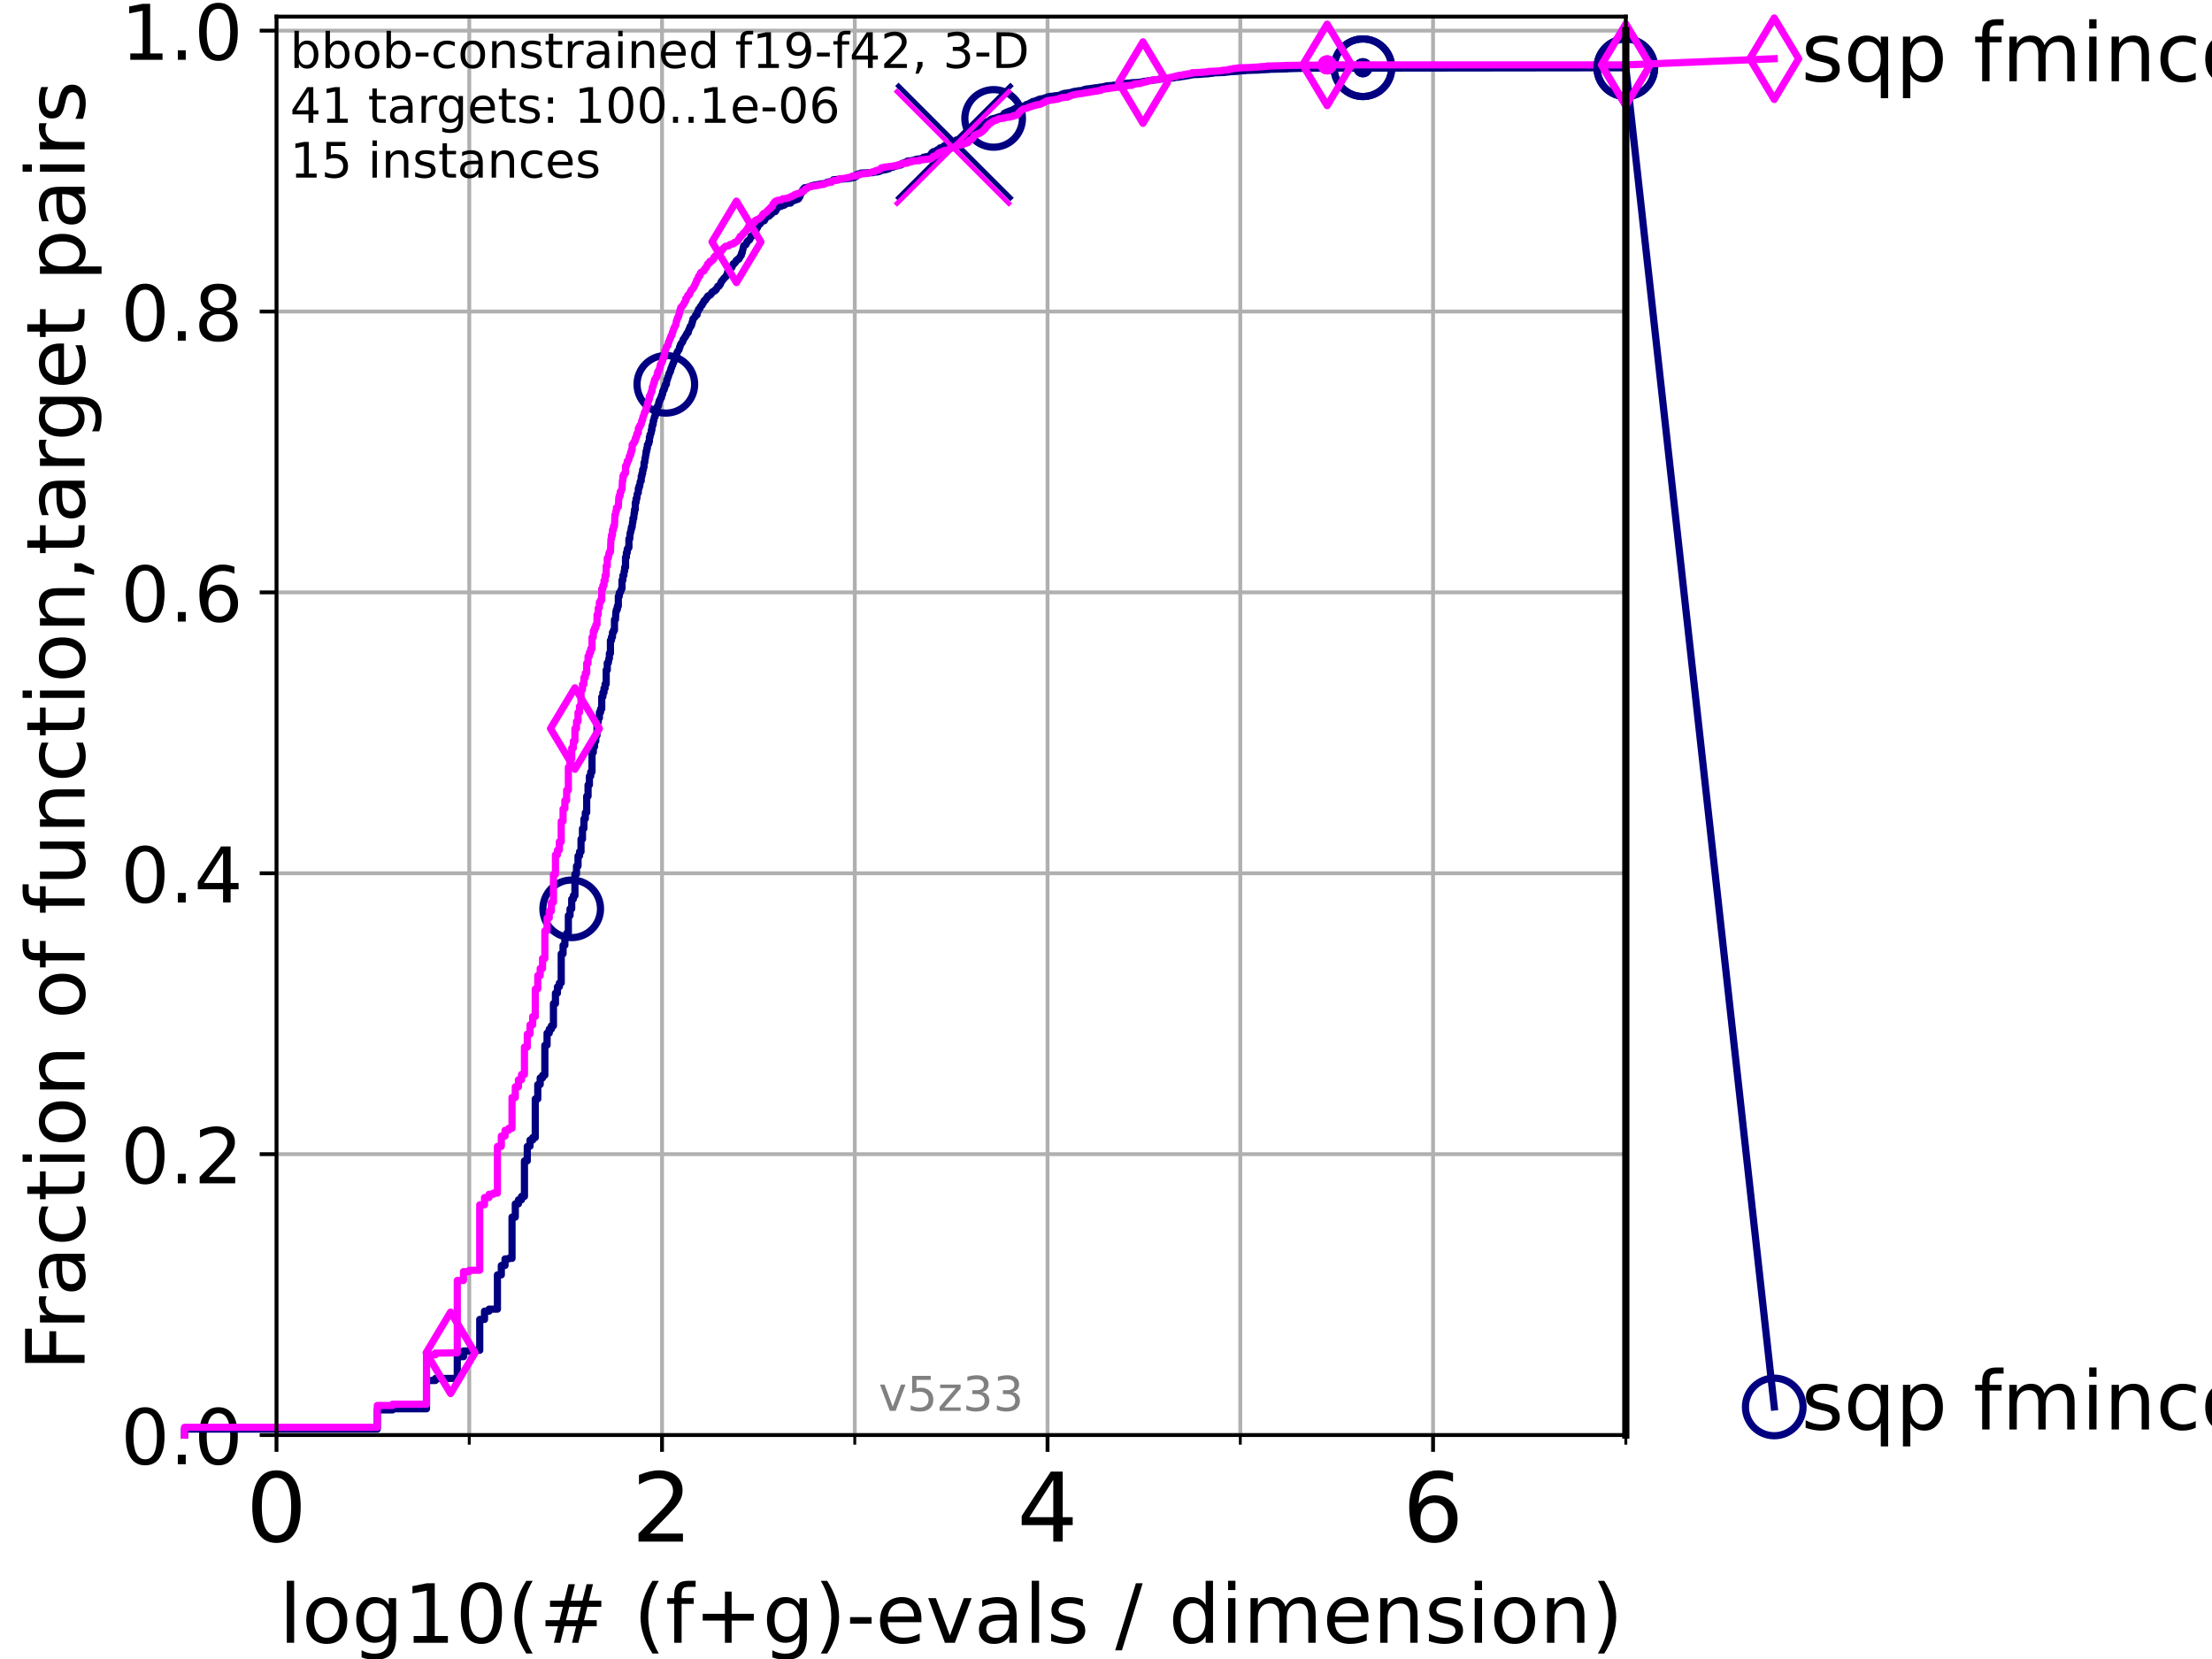 <?xml version="1.0" encoding="utf-8" standalone="no"?>
<!DOCTYPE svg PUBLIC "-//W3C//DTD SVG 1.1//EN"
  "http://www.w3.org/Graphics/SVG/1.1/DTD/svg11.dtd">
<!-- Created with matplotlib (https://matplotlib.org/) -->
<svg height="345.6pt" version="1.1" viewBox="0 0 460.8 345.6" width="460.8pt" xmlns="http://www.w3.org/2000/svg" xmlns:xlink="http://www.w3.org/1999/xlink">
 <defs>
  <style type="text/css">*{stroke-linecap:butt;stroke-linejoin:round;}</style>
 </defs>
 <g id="figure_1">
  <g id="patch_1">
   <path d="M 0 345.6 
L 460.8 345.6 
L 460.8 0 
L 0 0 
z
" style="fill:#ffffff;"/>
  </g>
  <g id="axes_1">
   <g id="patch_2">
    <path d="M 57.6 298.944 
L 338.688 298.944 
L 338.688 3.456 
L 57.6 3.456 
z
" style="fill:#ffffff;"/>
   </g>
   <g id="matplotlib.axis_1">
    <g id="xtick_1">
     <g id="line2d_1">
      <path clip-path="url(#p5c90fa7caa)" d="M 57.6 298.944 
L 57.6 3.456 
" style="fill:none;stroke:#b0b0b0;stroke-linecap:square;stroke-width:0.8;"/>
     </g>
     <g id="line2d_2">
      <defs>
       <path d="M 0 0 
L 0 3.5 
" id="m7f2258c2f0" style="stroke:#000000;stroke-width:0.8;"/>
      </defs>
      <g>
       <use style="stroke:#000000;stroke-width:0.8;" x="57.6" xlink:href="#m7f2258c2f0" y="298.944"/>
      </g>
     </g>
     <g id="text_1">
      <!-- 0 -->
      <g transform="translate(51.237 321.141)scale(0.2 -0.2)">
       <defs>
        <path d="M 31.781 66.406 
Q 24.172 66.406 20.328 58.906 
Q 16.5 51.422 16.5 36.375 
Q 16.5 21.391 20.328 13.891 
Q 24.172 6.391 31.781 6.391 
Q 39.453 6.391 43.281 13.891 
Q 47.125 21.391 47.125 36.375 
Q 47.125 51.422 43.281 58.906 
Q 39.453 66.406 31.781 66.406 
z
M 31.781 74.219 
Q 44.047 74.219 50.516 64.516 
Q 56.984 54.828 56.984 36.375 
Q 56.984 17.969 50.516 8.266 
Q 44.047 -1.422 31.781 -1.422 
Q 19.531 -1.422 13.062 8.266 
Q 6.594 17.969 6.594 36.375 
Q 6.594 54.828 13.062 64.516 
Q 19.531 74.219 31.781 74.219 
z
" id="DejaVuSans-48"/>
       </defs>
       <use xlink:href="#DejaVuSans-48"/>
      </g>
     </g>
    </g>
    <g id="xtick_2">
     <g id="line2d_3">
      <path clip-path="url(#p5c90fa7caa)" d="M 137.911 298.944 
L 137.911 3.456 
" style="fill:none;stroke:#b0b0b0;stroke-linecap:square;stroke-width:0.8;"/>
     </g>
     <g id="line2d_4">
      <g>
       <use style="stroke:#000000;stroke-width:0.8;" x="137.911" xlink:href="#m7f2258c2f0" y="298.944"/>
      </g>
     </g>
     <g id="text_2">
      <!-- 2 -->
      <g transform="translate(131.548 321.141)scale(0.2 -0.2)">
       <defs>
        <path d="M 19.188 8.297 
L 53.609 8.297 
L 53.609 0 
L 7.328 0 
L 7.328 8.297 
Q 12.938 14.109 22.625 23.891 
Q 32.328 33.688 34.812 36.531 
Q 39.547 41.844 41.422 45.531 
Q 43.312 49.219 43.312 52.781 
Q 43.312 58.594 39.234 62.25 
Q 35.156 65.922 28.609 65.922 
Q 23.969 65.922 18.812 64.312 
Q 13.672 62.703 7.812 59.422 
L 7.812 69.391 
Q 13.766 71.781 18.938 73 
Q 24.125 74.219 28.422 74.219 
Q 39.75 74.219 46.484 68.547 
Q 53.219 62.891 53.219 53.422 
Q 53.219 48.922 51.531 44.891 
Q 49.859 40.875 45.406 35.406 
Q 44.188 33.984 37.641 27.219 
Q 31.109 20.453 19.188 8.297 
z
" id="DejaVuSans-50"/>
       </defs>
       <use xlink:href="#DejaVuSans-50"/>
      </g>
     </g>
    </g>
    <g id="xtick_3">
     <g id="line2d_5">
      <path clip-path="url(#p5c90fa7caa)" d="M 218.222 298.944 
L 218.222 3.456 
" style="fill:none;stroke:#b0b0b0;stroke-linecap:square;stroke-width:0.8;"/>
     </g>
     <g id="line2d_6">
      <g>
       <use style="stroke:#000000;stroke-width:0.8;" x="218.222" xlink:href="#m7f2258c2f0" y="298.944"/>
      </g>
     </g>
     <g id="text_3">
      <!-- 4 -->
      <g transform="translate(211.859 321.141)scale(0.2 -0.2)">
       <defs>
        <path d="M 37.797 64.312 
L 12.891 25.391 
L 37.797 25.391 
z
M 35.203 72.906 
L 47.609 72.906 
L 47.609 25.391 
L 58.016 25.391 
L 58.016 17.188 
L 47.609 17.188 
L 47.609 0 
L 37.797 0 
L 37.797 17.188 
L 4.891 17.188 
L 4.891 26.703 
z
" id="DejaVuSans-52"/>
       </defs>
       <use xlink:href="#DejaVuSans-52"/>
      </g>
     </g>
    </g>
    <g id="xtick_4">
     <g id="line2d_7">
      <path clip-path="url(#p5c90fa7caa)" d="M 298.533 298.944 
L 298.533 3.456 
" style="fill:none;stroke:#b0b0b0;stroke-linecap:square;stroke-width:0.8;"/>
     </g>
     <g id="line2d_8">
      <g>
       <use style="stroke:#000000;stroke-width:0.8;" x="298.533" xlink:href="#m7f2258c2f0" y="298.944"/>
      </g>
     </g>
     <g id="text_4">
      <!-- 6 -->
      <g transform="translate(292.17 321.141)scale(0.2 -0.2)">
       <defs>
        <path d="M 33.016 40.375 
Q 26.375 40.375 22.484 35.828 
Q 18.609 31.297 18.609 23.391 
Q 18.609 15.531 22.484 10.953 
Q 26.375 6.391 33.016 6.391 
Q 39.656 6.391 43.531 10.953 
Q 47.406 15.531 47.406 23.391 
Q 47.406 31.297 43.531 35.828 
Q 39.656 40.375 33.016 40.375 
z
M 52.594 71.297 
L 52.594 62.312 
Q 48.875 64.062 45.094 64.984 
Q 41.312 65.922 37.594 65.922 
Q 27.828 65.922 22.672 59.328 
Q 17.531 52.734 16.797 39.406 
Q 19.672 43.656 24.016 45.922 
Q 28.375 48.188 33.594 48.188 
Q 44.578 48.188 50.953 41.516 
Q 57.328 34.859 57.328 23.391 
Q 57.328 12.156 50.688 5.359 
Q 44.047 -1.422 33.016 -1.422 
Q 20.359 -1.422 13.672 8.266 
Q 6.984 17.969 6.984 36.375 
Q 6.984 53.656 15.188 63.938 
Q 23.391 74.219 37.203 74.219 
Q 40.922 74.219 44.703 73.484 
Q 48.484 72.75 52.594 71.297 
z
" id="DejaVuSans-54"/>
       </defs>
       <use xlink:href="#DejaVuSans-54"/>
      </g>
     </g>
    </g>
    <g id="xtick_5">
     <g id="line2d_9">
      <path clip-path="url(#p5c90fa7caa)" d="M 97.755 298.944 
L 97.755 3.456 
" style="fill:none;stroke:#b0b0b0;stroke-linecap:square;stroke-width:0.8;"/>
     </g>
     <g id="line2d_10">
      <defs>
       <path d="M 0 0 
L 0 2 
" id="m5a74e744c2" style="stroke:#000000;stroke-width:0.6;"/>
      </defs>
      <g>
       <use style="stroke:#000000;stroke-width:0.6;" x="97.755" xlink:href="#m5a74e744c2" y="298.944"/>
      </g>
     </g>
    </g>
    <g id="xtick_6">
     <g id="line2d_11">
      <path clip-path="url(#p5c90fa7caa)" d="M 178.066 298.944 
L 178.066 3.456 
" style="fill:none;stroke:#b0b0b0;stroke-linecap:square;stroke-width:0.8;"/>
     </g>
     <g id="line2d_12">
      <g>
       <use style="stroke:#000000;stroke-width:0.6;" x="178.066" xlink:href="#m5a74e744c2" y="298.944"/>
      </g>
     </g>
    </g>
    <g id="xtick_7">
     <g id="line2d_13">
      <path clip-path="url(#p5c90fa7caa)" d="M 258.377 298.944 
L 258.377 3.456 
" style="fill:none;stroke:#b0b0b0;stroke-linecap:square;stroke-width:0.8;"/>
     </g>
     <g id="line2d_14">
      <g>
       <use style="stroke:#000000;stroke-width:0.6;" x="258.377" xlink:href="#m5a74e744c2" y="298.944"/>
      </g>
     </g>
    </g>
    <g id="xtick_8">
     <g id="line2d_15">
      <path clip-path="url(#p5c90fa7caa)" d="M 338.688 298.944 
L 338.688 3.456 
" style="fill:none;stroke:#b0b0b0;stroke-linecap:square;stroke-width:0.8;"/>
     </g>
     <g id="line2d_16">
      <g>
       <use style="stroke:#000000;stroke-width:0.6;" x="338.688" xlink:href="#m5a74e744c2" y="298.944"/>
      </g>
     </g>
    </g>
    <g id="text_5">
     <!-- log10(# (f+g)-evals / dimension) -->
     <g transform="translate(58.145 342.218)scale(0.17 -0.17)">
      <defs>
       <path d="M 9.422 75.984 
L 18.406 75.984 
L 18.406 0 
L 9.422 0 
z
" id="DejaVuSans-108"/>
       <path d="M 30.609 48.391 
Q 23.391 48.391 19.188 42.75 
Q 14.984 37.109 14.984 27.297 
Q 14.984 17.484 19.156 11.844 
Q 23.344 6.203 30.609 6.203 
Q 37.797 6.203 41.984 11.859 
Q 46.188 17.531 46.188 27.297 
Q 46.188 37.016 41.984 42.703 
Q 37.797 48.391 30.609 48.391 
z
M 30.609 56 
Q 42.328 56 49.016 48.375 
Q 55.719 40.766 55.719 27.297 
Q 55.719 13.875 49.016 6.219 
Q 42.328 -1.422 30.609 -1.422 
Q 18.844 -1.422 12.172 6.219 
Q 5.516 13.875 5.516 27.297 
Q 5.516 40.766 12.172 48.375 
Q 18.844 56 30.609 56 
z
" id="DejaVuSans-111"/>
       <path d="M 45.406 27.984 
Q 45.406 37.75 41.375 43.109 
Q 37.359 48.484 30.078 48.484 
Q 22.859 48.484 18.828 43.109 
Q 14.797 37.75 14.797 27.984 
Q 14.797 18.266 18.828 12.891 
Q 22.859 7.516 30.078 7.516 
Q 37.359 7.516 41.375 12.891 
Q 45.406 18.266 45.406 27.984 
z
M 54.391 6.781 
Q 54.391 -7.172 48.188 -13.984 
Q 42 -20.797 29.203 -20.797 
Q 24.469 -20.797 20.266 -20.094 
Q 16.062 -19.391 12.109 -17.922 
L 12.109 -9.188 
Q 16.062 -11.328 19.922 -12.344 
Q 23.781 -13.375 27.781 -13.375 
Q 36.625 -13.375 41.016 -8.766 
Q 45.406 -4.156 45.406 5.172 
L 45.406 9.625 
Q 42.625 4.781 38.281 2.391 
Q 33.938 0 27.875 0 
Q 17.828 0 11.672 7.656 
Q 5.516 15.328 5.516 27.984 
Q 5.516 40.672 11.672 48.328 
Q 17.828 56 27.875 56 
Q 33.938 56 38.281 53.609 
Q 42.625 51.219 45.406 46.391 
L 45.406 54.688 
L 54.391 54.688 
z
" id="DejaVuSans-103"/>
       <path d="M 12.406 8.297 
L 28.516 8.297 
L 28.516 63.922 
L 10.984 60.406 
L 10.984 69.391 
L 28.422 72.906 
L 38.281 72.906 
L 38.281 8.297 
L 54.391 8.297 
L 54.391 0 
L 12.406 0 
z
" id="DejaVuSans-49"/>
       <path d="M 31 75.875 
Q 24.469 64.656 21.281 53.656 
Q 18.109 42.672 18.109 31.391 
Q 18.109 20.125 21.312 9.062 
Q 24.516 -2 31 -13.188 
L 23.188 -13.188 
Q 15.875 -1.703 12.234 9.375 
Q 8.594 20.453 8.594 31.391 
Q 8.594 42.281 12.203 53.312 
Q 15.828 64.359 23.188 75.875 
z
" id="DejaVuSans-40"/>
       <path d="M 51.125 44 
L 36.922 44 
L 32.812 27.688 
L 47.125 27.688 
z
M 43.797 71.781 
L 38.719 51.516 
L 52.984 51.516 
L 58.109 71.781 
L 65.922 71.781 
L 60.891 51.516 
L 76.125 51.516 
L 76.125 44 
L 58.984 44 
L 54.984 27.688 
L 70.516 27.688 
L 70.516 20.219 
L 53.078 20.219 
L 48 0 
L 40.188 0 
L 45.219 20.219 
L 30.906 20.219 
L 25.875 0 
L 18.016 0 
L 23.094 20.219 
L 7.719 20.219 
L 7.719 27.688 
L 24.906 27.688 
L 29 44 
L 13.281 44 
L 13.281 51.516 
L 30.906 51.516 
L 35.891 71.781 
z
" id="DejaVuSans-35"/>
       <path id="DejaVuSans-32"/>
       <path d="M 37.109 75.984 
L 37.109 68.5 
L 28.516 68.5 
Q 23.688 68.5 21.797 66.547 
Q 19.922 64.594 19.922 59.516 
L 19.922 54.688 
L 34.719 54.688 
L 34.719 47.703 
L 19.922 47.703 
L 19.922 0 
L 10.891 0 
L 10.891 47.703 
L 2.297 47.703 
L 2.297 54.688 
L 10.891 54.688 
L 10.891 58.5 
Q 10.891 67.625 15.141 71.797 
Q 19.391 75.984 28.609 75.984 
z
" id="DejaVuSans-102"/>
       <path d="M 46 62.703 
L 46 35.5 
L 73.188 35.5 
L 73.188 27.203 
L 46 27.203 
L 46 0 
L 37.797 0 
L 37.797 27.203 
L 10.594 27.203 
L 10.594 35.5 
L 37.797 35.5 
L 37.797 62.703 
z
" id="DejaVuSans-43"/>
       <path d="M 8.016 75.875 
L 15.828 75.875 
Q 23.141 64.359 26.781 53.312 
Q 30.422 42.281 30.422 31.391 
Q 30.422 20.453 26.781 9.375 
Q 23.141 -1.703 15.828 -13.188 
L 8.016 -13.188 
Q 14.5 -2 17.703 9.062 
Q 20.906 20.125 20.906 31.391 
Q 20.906 42.672 17.703 53.656 
Q 14.5 64.656 8.016 75.875 
z
" id="DejaVuSans-41"/>
       <path d="M 4.891 31.391 
L 31.203 31.391 
L 31.203 23.391 
L 4.891 23.391 
z
" id="DejaVuSans-45"/>
       <path d="M 56.203 29.594 
L 56.203 25.203 
L 14.891 25.203 
Q 15.484 15.922 20.484 11.062 
Q 25.484 6.203 34.422 6.203 
Q 39.594 6.203 44.453 7.469 
Q 49.312 8.734 54.109 11.281 
L 54.109 2.781 
Q 49.266 0.734 44.188 -0.344 
Q 39.109 -1.422 33.891 -1.422 
Q 20.797 -1.422 13.156 6.188 
Q 5.516 13.812 5.516 26.812 
Q 5.516 40.234 12.766 48.109 
Q 20.016 56 32.328 56 
Q 43.359 56 49.781 48.891 
Q 56.203 41.797 56.203 29.594 
z
M 47.219 32.234 
Q 47.125 39.594 43.094 43.984 
Q 39.062 48.391 32.422 48.391 
Q 24.906 48.391 20.391 44.141 
Q 15.875 39.891 15.188 32.172 
z
" id="DejaVuSans-101"/>
       <path d="M 2.984 54.688 
L 12.5 54.688 
L 29.594 8.797 
L 46.688 54.688 
L 56.203 54.688 
L 35.688 0 
L 23.484 0 
z
" id="DejaVuSans-118"/>
       <path d="M 34.281 27.484 
Q 23.391 27.484 19.188 25 
Q 14.984 22.516 14.984 16.5 
Q 14.984 11.719 18.141 8.906 
Q 21.297 6.109 26.703 6.109 
Q 34.188 6.109 38.703 11.406 
Q 43.219 16.703 43.219 25.484 
L 43.219 27.484 
z
M 52.203 31.203 
L 52.203 0 
L 43.219 0 
L 43.219 8.297 
Q 40.141 3.328 35.547 0.953 
Q 30.953 -1.422 24.312 -1.422 
Q 15.922 -1.422 10.953 3.297 
Q 6 8.016 6 15.922 
Q 6 25.141 12.172 29.828 
Q 18.359 34.516 30.609 34.516 
L 43.219 34.516 
L 43.219 35.406 
Q 43.219 41.609 39.141 45 
Q 35.062 48.391 27.688 48.391 
Q 23 48.391 18.547 47.266 
Q 14.109 46.141 10.016 43.891 
L 10.016 52.203 
Q 14.938 54.109 19.578 55.047 
Q 24.219 56 28.609 56 
Q 40.484 56 46.344 49.844 
Q 52.203 43.703 52.203 31.203 
z
" id="DejaVuSans-97"/>
       <path d="M 44.281 53.078 
L 44.281 44.578 
Q 40.484 46.531 36.375 47.5 
Q 32.281 48.484 27.875 48.484 
Q 21.188 48.484 17.844 46.438 
Q 14.5 44.391 14.5 40.281 
Q 14.5 37.156 16.891 35.375 
Q 19.281 33.594 26.516 31.984 
L 29.594 31.297 
Q 39.156 29.25 43.188 25.516 
Q 47.219 21.781 47.219 15.094 
Q 47.219 7.469 41.188 3.016 
Q 35.156 -1.422 24.609 -1.422 
Q 20.219 -1.422 15.453 -0.562 
Q 10.688 0.297 5.422 2 
L 5.422 11.281 
Q 10.406 8.688 15.234 7.391 
Q 20.062 6.109 24.812 6.109 
Q 31.156 6.109 34.562 8.281 
Q 37.984 10.453 37.984 14.406 
Q 37.984 18.062 35.516 20.016 
Q 33.062 21.969 24.703 23.781 
L 21.578 24.516 
Q 13.234 26.266 9.516 29.906 
Q 5.812 33.547 5.812 39.891 
Q 5.812 47.609 11.281 51.797 
Q 16.75 56 26.812 56 
Q 31.781 56 36.172 55.266 
Q 40.578 54.547 44.281 53.078 
z
" id="DejaVuSans-115"/>
       <path d="M 25.391 72.906 
L 33.688 72.906 
L 8.297 -9.281 
L 0 -9.281 
z
" id="DejaVuSans-47"/>
       <path d="M 45.406 46.391 
L 45.406 75.984 
L 54.391 75.984 
L 54.391 0 
L 45.406 0 
L 45.406 8.203 
Q 42.578 3.328 38.25 0.953 
Q 33.938 -1.422 27.875 -1.422 
Q 17.969 -1.422 11.734 6.484 
Q 5.516 14.406 5.516 27.297 
Q 5.516 40.188 11.734 48.094 
Q 17.969 56 27.875 56 
Q 33.938 56 38.25 53.625 
Q 42.578 51.266 45.406 46.391 
z
M 14.797 27.297 
Q 14.797 17.391 18.875 11.75 
Q 22.953 6.109 30.078 6.109 
Q 37.203 6.109 41.297 11.75 
Q 45.406 17.391 45.406 27.297 
Q 45.406 37.203 41.297 42.844 
Q 37.203 48.484 30.078 48.484 
Q 22.953 48.484 18.875 42.844 
Q 14.797 37.203 14.797 27.297 
z
" id="DejaVuSans-100"/>
       <path d="M 9.422 54.688 
L 18.406 54.688 
L 18.406 0 
L 9.422 0 
z
M 9.422 75.984 
L 18.406 75.984 
L 18.406 64.594 
L 9.422 64.594 
z
" id="DejaVuSans-105"/>
       <path d="M 52 44.188 
Q 55.375 50.25 60.062 53.125 
Q 64.75 56 71.094 56 
Q 79.641 56 84.281 50.016 
Q 88.922 44.047 88.922 33.016 
L 88.922 0 
L 79.891 0 
L 79.891 32.719 
Q 79.891 40.578 77.094 44.375 
Q 74.312 48.188 68.609 48.188 
Q 61.625 48.188 57.562 43.547 
Q 53.516 38.922 53.516 30.906 
L 53.516 0 
L 44.484 0 
L 44.484 32.719 
Q 44.484 40.625 41.703 44.406 
Q 38.922 48.188 33.109 48.188 
Q 26.219 48.188 22.156 43.531 
Q 18.109 38.875 18.109 30.906 
L 18.109 0 
L 9.078 0 
L 9.078 54.688 
L 18.109 54.688 
L 18.109 46.188 
Q 21.188 51.219 25.484 53.609 
Q 29.781 56 35.688 56 
Q 41.656 56 45.828 52.969 
Q 50 49.953 52 44.188 
z
" id="DejaVuSans-109"/>
       <path d="M 54.891 33.016 
L 54.891 0 
L 45.906 0 
L 45.906 32.719 
Q 45.906 40.484 42.875 44.328 
Q 39.844 48.188 33.797 48.188 
Q 26.516 48.188 22.312 43.547 
Q 18.109 38.922 18.109 30.906 
L 18.109 0 
L 9.078 0 
L 9.078 54.688 
L 18.109 54.688 
L 18.109 46.188 
Q 21.344 51.125 25.703 53.562 
Q 30.078 56 35.797 56 
Q 45.219 56 50.047 50.172 
Q 54.891 44.344 54.891 33.016 
z
" id="DejaVuSans-110"/>
      </defs>
      <use xlink:href="#DejaVuSans-108"/>
      <use x="27.783" xlink:href="#DejaVuSans-111"/>
      <use x="88.965" xlink:href="#DejaVuSans-103"/>
      <use x="152.441" xlink:href="#DejaVuSans-49"/>
      <use x="216.064" xlink:href="#DejaVuSans-48"/>
      <use x="279.688" xlink:href="#DejaVuSans-40"/>
      <use x="318.701" xlink:href="#DejaVuSans-35"/>
      <use x="402.49" xlink:href="#DejaVuSans-32"/>
      <use x="434.277" xlink:href="#DejaVuSans-40"/>
      <use x="473.291" xlink:href="#DejaVuSans-102"/>
      <use x="508.496" xlink:href="#DejaVuSans-43"/>
      <use x="592.285" xlink:href="#DejaVuSans-103"/>
      <use x="655.762" xlink:href="#DejaVuSans-41"/>
      <use x="694.775" xlink:href="#DejaVuSans-45"/>
      <use x="730.859" xlink:href="#DejaVuSans-101"/>
      <use x="792.383" xlink:href="#DejaVuSans-118"/>
      <use x="851.562" xlink:href="#DejaVuSans-97"/>
      <use x="912.842" xlink:href="#DejaVuSans-108"/>
      <use x="940.625" xlink:href="#DejaVuSans-115"/>
      <use x="992.725" xlink:href="#DejaVuSans-32"/>
      <use x="1024.512" xlink:href="#DejaVuSans-47"/>
      <use x="1058.203" xlink:href="#DejaVuSans-32"/>
      <use x="1089.99" xlink:href="#DejaVuSans-100"/>
      <use x="1153.467" xlink:href="#DejaVuSans-105"/>
      <use x="1181.25" xlink:href="#DejaVuSans-109"/>
      <use x="1278.662" xlink:href="#DejaVuSans-101"/>
      <use x="1340.186" xlink:href="#DejaVuSans-110"/>
      <use x="1403.564" xlink:href="#DejaVuSans-115"/>
      <use x="1455.664" xlink:href="#DejaVuSans-105"/>
      <use x="1483.447" xlink:href="#DejaVuSans-111"/>
      <use x="1544.629" xlink:href="#DejaVuSans-110"/>
      <use x="1608.008" xlink:href="#DejaVuSans-41"/>
     </g>
    </g>
   </g>
   <g id="matplotlib.axis_2">
    <g id="ytick_1">
     <g id="line2d_17">
      <path clip-path="url(#p5c90fa7caa)" d="M 57.6 298.944 
L 338.688 298.944 
" style="fill:none;stroke:#b0b0b0;stroke-linecap:square;stroke-width:0.8;"/>
     </g>
     <g id="line2d_18">
      <defs>
       <path d="M 0 0 
L -3.5 0 
" id="ma2a689f215" style="stroke:#000000;stroke-width:0.8;"/>
      </defs>
      <g>
       <use style="stroke:#000000;stroke-width:0.8;" x="57.6" xlink:href="#ma2a689f215" y="298.944"/>
      </g>
     </g>
     <g id="text_6">
      <!-- 0.0 -->
      <g transform="translate(25.155 305.023)scale(0.16 -0.16)">
       <defs>
        <path d="M 10.688 12.406 
L 21 12.406 
L 21 0 
L 10.688 0 
z
" id="DejaVuSans-46"/>
       </defs>
       <use xlink:href="#DejaVuSans-48"/>
       <use x="63.623" xlink:href="#DejaVuSans-46"/>
       <use x="95.41" xlink:href="#DejaVuSans-48"/>
      </g>
     </g>
    </g>
    <g id="ytick_2">
     <g id="line2d_19">
      <path clip-path="url(#p5c90fa7caa)" d="M 57.6 240.432 
L 338.688 240.432 
" style="fill:none;stroke:#b0b0b0;stroke-linecap:square;stroke-width:0.8;"/>
     </g>
     <g id="line2d_20">
      <g>
       <use style="stroke:#000000;stroke-width:0.8;" x="57.6" xlink:href="#ma2a689f215" y="240.432"/>
      </g>
     </g>
     <g id="text_7">
      <!-- 0.2 -->
      <g transform="translate(25.155 246.51)scale(0.16 -0.16)">
       <use xlink:href="#DejaVuSans-48"/>
       <use x="63.623" xlink:href="#DejaVuSans-46"/>
       <use x="95.41" xlink:href="#DejaVuSans-50"/>
      </g>
     </g>
    </g>
    <g id="ytick_3">
     <g id="line2d_21">
      <path clip-path="url(#p5c90fa7caa)" d="M 57.6 181.919 
L 338.688 181.919 
" style="fill:none;stroke:#b0b0b0;stroke-linecap:square;stroke-width:0.8;"/>
     </g>
     <g id="line2d_22">
      <g>
       <use style="stroke:#000000;stroke-width:0.8;" x="57.6" xlink:href="#ma2a689f215" y="181.919"/>
      </g>
     </g>
     <g id="text_8">
      <!-- 0.4 -->
      <g transform="translate(25.155 187.998)scale(0.16 -0.16)">
       <use xlink:href="#DejaVuSans-48"/>
       <use x="63.623" xlink:href="#DejaVuSans-46"/>
       <use x="95.41" xlink:href="#DejaVuSans-52"/>
      </g>
     </g>
    </g>
    <g id="ytick_4">
     <g id="line2d_23">
      <path clip-path="url(#p5c90fa7caa)" d="M 57.6 123.407 
L 338.688 123.407 
" style="fill:none;stroke:#b0b0b0;stroke-linecap:square;stroke-width:0.8;"/>
     </g>
     <g id="line2d_24">
      <g>
       <use style="stroke:#000000;stroke-width:0.8;" x="57.6" xlink:href="#ma2a689f215" y="123.407"/>
      </g>
     </g>
     <g id="text_9">
      <!-- 0.6 -->
      <g transform="translate(25.155 129.485)scale(0.16 -0.16)">
       <use xlink:href="#DejaVuSans-48"/>
       <use x="63.623" xlink:href="#DejaVuSans-46"/>
       <use x="95.41" xlink:href="#DejaVuSans-54"/>
      </g>
     </g>
    </g>
    <g id="ytick_5">
     <g id="line2d_25">
      <path clip-path="url(#p5c90fa7caa)" d="M 57.6 64.894 
L 338.688 64.894 
" style="fill:none;stroke:#b0b0b0;stroke-linecap:square;stroke-width:0.8;"/>
     </g>
     <g id="line2d_26">
      <g>
       <use style="stroke:#000000;stroke-width:0.8;" x="57.6" xlink:href="#ma2a689f215" y="64.894"/>
      </g>
     </g>
     <g id="text_10">
      <!-- 0.8 -->
      <g transform="translate(25.155 70.973)scale(0.16 -0.16)">
       <defs>
        <path d="M 31.781 34.625 
Q 24.75 34.625 20.719 30.859 
Q 16.703 27.094 16.703 20.516 
Q 16.703 13.922 20.719 10.156 
Q 24.75 6.391 31.781 6.391 
Q 38.812 6.391 42.859 10.172 
Q 46.922 13.969 46.922 20.516 
Q 46.922 27.094 42.891 30.859 
Q 38.875 34.625 31.781 34.625 
z
M 21.922 38.812 
Q 15.578 40.375 12.031 44.719 
Q 8.5 49.078 8.5 55.328 
Q 8.5 64.062 14.719 69.141 
Q 20.953 74.219 31.781 74.219 
Q 42.672 74.219 48.875 69.141 
Q 55.078 64.062 55.078 55.328 
Q 55.078 49.078 51.531 44.719 
Q 48 40.375 41.703 38.812 
Q 48.828 37.156 52.797 32.312 
Q 56.781 27.484 56.781 20.516 
Q 56.781 9.906 50.312 4.234 
Q 43.844 -1.422 31.781 -1.422 
Q 19.734 -1.422 13.25 4.234 
Q 6.781 9.906 6.781 20.516 
Q 6.781 27.484 10.781 32.312 
Q 14.797 37.156 21.922 38.812 
z
M 18.312 54.391 
Q 18.312 48.734 21.844 45.562 
Q 25.391 42.391 31.781 42.391 
Q 38.141 42.391 41.719 45.562 
Q 45.312 48.734 45.312 54.391 
Q 45.312 60.062 41.719 63.234 
Q 38.141 66.406 31.781 66.406 
Q 25.391 66.406 21.844 63.234 
Q 18.312 60.062 18.312 54.391 
z
" id="DejaVuSans-56"/>
       </defs>
       <use xlink:href="#DejaVuSans-48"/>
       <use x="63.623" xlink:href="#DejaVuSans-46"/>
       <use x="95.41" xlink:href="#DejaVuSans-56"/>
      </g>
     </g>
    </g>
    <g id="ytick_6">
     <g id="line2d_27">
      <path clip-path="url(#p5c90fa7caa)" d="M 57.6 6.382 
L 338.688 6.382 
" style="fill:none;stroke:#b0b0b0;stroke-linecap:square;stroke-width:0.8;"/>
     </g>
     <g id="line2d_28">
      <g>
       <use style="stroke:#000000;stroke-width:0.8;" x="57.6" xlink:href="#ma2a689f215" y="6.382"/>
      </g>
     </g>
     <g id="text_11">
      <!-- 1.0 -->
      <g transform="translate(25.155 12.46)scale(0.16 -0.16)">
       <use xlink:href="#DejaVuSans-49"/>
       <use x="63.623" xlink:href="#DejaVuSans-46"/>
       <use x="95.41" xlink:href="#DejaVuSans-48"/>
      </g>
     </g>
    </g>
    <g id="text_12">
     <!-- Fraction of function,target pairs -->
     <g transform="translate(17.62 285.585)rotate(-90)scale(0.17 -0.17)">
      <defs>
       <path d="M 9.812 72.906 
L 51.703 72.906 
L 51.703 64.594 
L 19.672 64.594 
L 19.672 43.109 
L 48.578 43.109 
L 48.578 34.812 
L 19.672 34.812 
L 19.672 0 
L 9.812 0 
z
" id="DejaVuSans-70"/>
       <path d="M 41.109 46.297 
Q 39.594 47.172 37.812 47.578 
Q 36.031 48 33.891 48 
Q 26.266 48 22.188 43.047 
Q 18.109 38.094 18.109 28.812 
L 18.109 0 
L 9.078 0 
L 9.078 54.688 
L 18.109 54.688 
L 18.109 46.188 
Q 20.953 51.172 25.484 53.578 
Q 30.031 56 36.531 56 
Q 37.453 56 38.578 55.875 
Q 39.703 55.766 41.062 55.516 
z
" id="DejaVuSans-114"/>
       <path d="M 48.781 52.594 
L 48.781 44.188 
Q 44.969 46.297 41.141 47.344 
Q 37.312 48.391 33.406 48.391 
Q 24.656 48.391 19.812 42.844 
Q 14.984 37.312 14.984 27.297 
Q 14.984 17.281 19.812 11.734 
Q 24.656 6.203 33.406 6.203 
Q 37.312 6.203 41.141 7.25 
Q 44.969 8.297 48.781 10.406 
L 48.781 2.094 
Q 45.016 0.344 40.984 -0.531 
Q 36.969 -1.422 32.422 -1.422 
Q 20.062 -1.422 12.781 6.344 
Q 5.516 14.109 5.516 27.297 
Q 5.516 40.672 12.859 48.328 
Q 20.219 56 33.016 56 
Q 37.156 56 41.109 55.141 
Q 45.062 54.297 48.781 52.594 
z
" id="DejaVuSans-99"/>
       <path d="M 18.312 70.219 
L 18.312 54.688 
L 36.812 54.688 
L 36.812 47.703 
L 18.312 47.703 
L 18.312 18.016 
Q 18.312 11.328 20.141 9.422 
Q 21.969 7.516 27.594 7.516 
L 36.812 7.516 
L 36.812 0 
L 27.594 0 
Q 17.188 0 13.234 3.875 
Q 9.281 7.766 9.281 18.016 
L 9.281 47.703 
L 2.688 47.703 
L 2.688 54.688 
L 9.281 54.688 
L 9.281 70.219 
z
" id="DejaVuSans-116"/>
       <path d="M 8.5 21.578 
L 8.5 54.688 
L 17.484 54.688 
L 17.484 21.922 
Q 17.484 14.156 20.5 10.266 
Q 23.531 6.391 29.594 6.391 
Q 36.859 6.391 41.078 11.031 
Q 45.312 15.672 45.312 23.688 
L 45.312 54.688 
L 54.297 54.688 
L 54.297 0 
L 45.312 0 
L 45.312 8.406 
Q 42.047 3.422 37.719 1 
Q 33.406 -1.422 27.688 -1.422 
Q 18.266 -1.422 13.375 4.438 
Q 8.5 10.297 8.5 21.578 
z
M 31.109 56 
z
" id="DejaVuSans-117"/>
       <path d="M 11.719 12.406 
L 22.016 12.406 
L 22.016 4 
L 14.016 -11.625 
L 7.719 -11.625 
L 11.719 4 
z
" id="DejaVuSans-44"/>
       <path d="M 18.109 8.203 
L 18.109 -20.797 
L 9.078 -20.797 
L 9.078 54.688 
L 18.109 54.688 
L 18.109 46.391 
Q 20.953 51.266 25.266 53.625 
Q 29.594 56 35.594 56 
Q 45.562 56 51.781 48.094 
Q 58.016 40.188 58.016 27.297 
Q 58.016 14.406 51.781 6.484 
Q 45.562 -1.422 35.594 -1.422 
Q 29.594 -1.422 25.266 0.953 
Q 20.953 3.328 18.109 8.203 
z
M 48.688 27.297 
Q 48.688 37.203 44.609 42.844 
Q 40.531 48.484 33.406 48.484 
Q 26.266 48.484 22.188 42.844 
Q 18.109 37.203 18.109 27.297 
Q 18.109 17.391 22.188 11.75 
Q 26.266 6.109 33.406 6.109 
Q 40.531 6.109 44.609 11.75 
Q 48.688 17.391 48.688 27.297 
z
" id="DejaVuSans-112"/>
      </defs>
      <use xlink:href="#DejaVuSans-70"/>
      <use x="50.27" xlink:href="#DejaVuSans-114"/>
      <use x="91.383" xlink:href="#DejaVuSans-97"/>
      <use x="152.662" xlink:href="#DejaVuSans-99"/>
      <use x="207.643" xlink:href="#DejaVuSans-116"/>
      <use x="246.852" xlink:href="#DejaVuSans-105"/>
      <use x="274.635" xlink:href="#DejaVuSans-111"/>
      <use x="335.816" xlink:href="#DejaVuSans-110"/>
      <use x="399.195" xlink:href="#DejaVuSans-32"/>
      <use x="430.982" xlink:href="#DejaVuSans-111"/>
      <use x="492.164" xlink:href="#DejaVuSans-102"/>
      <use x="527.369" xlink:href="#DejaVuSans-32"/>
      <use x="559.156" xlink:href="#DejaVuSans-102"/>
      <use x="594.361" xlink:href="#DejaVuSans-117"/>
      <use x="657.74" xlink:href="#DejaVuSans-110"/>
      <use x="721.119" xlink:href="#DejaVuSans-99"/>
      <use x="776.1" xlink:href="#DejaVuSans-116"/>
      <use x="815.309" xlink:href="#DejaVuSans-105"/>
      <use x="843.092" xlink:href="#DejaVuSans-111"/>
      <use x="904.273" xlink:href="#DejaVuSans-110"/>
      <use x="967.652" xlink:href="#DejaVuSans-44"/>
      <use x="999.439" xlink:href="#DejaVuSans-116"/>
      <use x="1038.648" xlink:href="#DejaVuSans-97"/>
      <use x="1099.928" xlink:href="#DejaVuSans-114"/>
      <use x="1139.291" xlink:href="#DejaVuSans-103"/>
      <use x="1202.768" xlink:href="#DejaVuSans-101"/>
      <use x="1264.291" xlink:href="#DejaVuSans-116"/>
      <use x="1303.5" xlink:href="#DejaVuSans-32"/>
      <use x="1335.287" xlink:href="#DejaVuSans-112"/>
      <use x="1398.764" xlink:href="#DejaVuSans-97"/>
      <use x="1460.043" xlink:href="#DejaVuSans-105"/>
      <use x="1487.826" xlink:href="#DejaVuSans-114"/>
      <use x="1528.939" xlink:href="#DejaVuSans-115"/>
     </g>
    </g>
   </g>
   <g id="line2d_29">
    <defs>
     <path d="M 0 1.5 
C 0.398 1.5 0.779 1.342 1.061 1.061 
C 1.342 0.779 1.5 0.398 1.5 0 
C 1.5 -0.398 1.342 -0.779 1.061 -1.061 
C 0.779 -1.342 0.398 -1.5 0 -1.5 
C -0.398 -1.5 -0.779 -1.342 -1.061 -1.061 
C -1.342 -0.779 -1.5 -0.398 -1.5 0 
C -1.5 0.398 -1.342 0.779 -1.061 1.061 
C -0.779 1.342 -0.398 1.5 0 1.5 
z
" id="m4e5dd82076" style="stroke:#000080;"/>
    </defs>
    <g>
     <use style="fill:#000080;stroke:#000080;" x="283.915" xlink:href="#m4e5dd82076" y="14.112"/>
     <use style="fill:#000080;stroke:#000080;" x="283.915" xlink:href="#m4e5dd82076" y="14.112"/>
    </g>
   </g>
   <g id="line2d_30">
    <path d="M 38.441 298.944 
L 38.441 297.695 
L 78.596 297.695 
L 78.596 293.711 
L 81.776 293.711 
L 81.776 293.473 
L 88.847 293.473 
L 88.847 287.586 
L 90.684 287.586 
L 90.684 287.17 
L 95.26 287.14 
L 95.26 282.621 
L 96.552 282.621 
L 96.552 281.432 
L 97.755 281.432 
L 97.755 281.313 
L 99.938 281.283 
L 99.938 274.861 
L 100.935 274.861 
L 100.935 273.137 
L 101.878 273.137 
L 101.878 272.72 
L 103.623 272.72 
L 103.623 265.585 
L 104.435 265.585 
L 104.435 263.622 
L 105.21 263.622 
L 105.21 262.255 
L 105.952 262.255 
L 105.952 262.136 
L 106.664 262.136 
L 106.664 253.543 
L 107.348 253.543 
L 107.348 250.778 
L 108.006 250.778 
L 108.006 249.946 
L 108.64 249.946 
L 108.64 249.232 
L 109.252 249.232 
L 109.252 241.829 
L 109.843 241.829 
L 109.843 238.826 
L 110.415 238.767 
L 110.415 237.488 
L 110.969 237.488 
L 110.969 236.983 
L 111.506 236.983 
L 111.506 228.925 
L 112.026 228.925 
L 112.026 225.952 
L 112.532 225.922 
L 112.532 224.555 
L 113.023 224.555 
L 113.023 224.019 
L 113.501 223.99 
L 113.501 217.746 
L 113.966 217.716 
L 113.966 215.219 
L 114.419 215.219 
L 114.419 214.386 
L 114.86 214.386 
L 114.86 213.703 
L 115.291 213.703 
L 115.291 209.064 
L 115.711 209.064 
L 115.711 206.894 
L 116.122 206.894 
L 116.122 205.586 
L 116.523 205.556 
L 116.523 204.783 
L 116.914 204.753 
L 116.914 198.688 
L 117.298 198.688 
L 117.298 196.934 
L 117.673 196.904 
L 117.673 195.328 
L 118.04 195.328 
L 118.04 194.436 
L 118.4 194.436 
L 118.4 190.72 
L 118.752 190.72 
L 118.752 189.322 
L 119.097 189.322 
L 119.097 187.301 
L 119.436 187.301 
L 119.436 186.587 
L 119.768 186.587 
L 119.768 182.097 
L 120.094 182.097 
L 120.094 180.403 
L 120.414 180.403 
L 120.414 178.321 
L 120.728 178.292 
L 120.728 177.43 
L 121.037 177.43 
L 121.037 174.813 
L 121.34 174.813 
L 121.34 172.613 
L 121.638 172.583 
L 121.638 170.591 
L 121.931 170.561 
L 121.931 169.283 
L 122.22 169.253 
L 122.22 165.864 
L 122.503 165.864 
L 122.503 163.515 
L 122.782 163.515 
L 122.782 161.701 
L 123.057 161.672 
L 123.057 160.809 
L 123.327 160.809 
L 123.327 156.766 
L 123.594 156.736 
L 123.594 155.547 
L 123.856 155.547 
L 123.856 154.417 
L 124.114 154.387 
L 124.114 153.228 
L 124.369 153.198 
L 124.369 150.463 
L 124.62 150.463 
L 124.62 149.6 
L 124.867 149.571 
L 124.867 148.381 
L 125.111 148.381 
L 125.111 147.698 
L 125.352 147.698 
L 125.352 145.2 
L 125.589 145.141 
L 125.589 144.278 
L 125.823 144.278 
L 125.823 143.386 
L 126.054 143.386 
L 126.054 142.494 
L 126.282 142.494 
L 126.282 139.581 
L 126.507 139.581 
L 126.507 138.094 
L 126.729 138.094 
L 126.839 137.172 
L 126.948 137.172 
L 126.948 136.102 
L 127.165 136.102 
L 127.165 133.397 
L 127.379 133.397 
L 127.379 132.713 
L 127.59 132.713 
L 127.59 131.732 
L 127.799 131.732 
L 127.799 131.286 
L 128.006 131.286 
L 128.006 129.085 
L 128.21 129.085 
L 128.311 127.361 
L 128.411 127.361 
L 128.411 126.945 
L 128.611 126.945 
L 128.611 126.261 
L 128.808 126.261 
L 128.808 124.239 
L 129.002 124.239 
L 129.002 123.496 
L 129.195 123.496 
L 129.291 123.05 
L 129.386 123.05 
L 129.48 122.574 
L 129.574 122.574 
L 129.574 120.85 
L 129.761 120.85 
L 129.761 119.898 
L 129.945 119.898 
L 130.037 118.947 
L 130.128 118.947 
L 130.128 118.203 
L 130.309 118.203 
L 130.309 116.093 
L 130.488 116.093 
L 130.488 115.141 
L 130.665 115.141 
L 130.665 114.368 
L 130.84 114.368 
L 130.84 114.071 
L 131.013 114.071 
L 131.013 112.257 
L 131.185 112.257 
L 131.27 111.008 
L 131.355 111.008 
L 131.44 110.384 
L 131.524 110.384 
L 131.524 109.819 
L 131.691 109.819 
L 131.774 108.778 
L 131.856 108.778 
L 131.856 107.976 
L 132.02 107.976 
L 132.101 106.876 
L 132.182 106.876 
L 132.182 106.162 
L 132.343 106.162 
L 132.343 104.675 
L 132.502 104.675 
L 132.502 103.902 
L 132.66 103.902 
L 132.738 102.921 
L 132.816 102.921 
L 132.894 102.654 
L 132.971 102.654 
L 132.971 101.762 
L 133.125 101.762 
L 133.125 101.256 
L 133.277 101.256 
L 133.353 100.394 
L 133.428 100.394 
L 133.428 100.186 
L 133.578 100.186 
L 133.578 99.205 
L 133.726 99.205 
L 133.726 98.64 
L 133.873 98.64 
L 133.873 97.867 
L 134.019 97.867 
L 134.092 97.272 
L 134.164 97.272 
L 134.164 96.351 
L 134.308 96.351 
L 134.379 95.399 
L 134.45 95.399 
L 134.521 94.656 
L 134.591 94.656 
L 134.591 94.002 
L 134.731 94.002 
L 134.731 93.377 
L 134.87 93.377 
L 134.87 92.634 
L 135.008 92.634 
L 135.077 92.456 
L 135.145 92.456 
L 135.145 91.98 
L 135.281 91.98 
L 135.281 91.058 
L 135.415 91.058 
L 135.415 90.523 
L 135.549 90.523 
L 135.615 90.107 
L 135.682 90.107 
L 135.682 89.542 
L 135.813 89.542 
L 135.813 88.769 
L 135.944 88.769 
L 135.944 88.382 
L 136.073 88.382 
L 136.073 87.669 
L 136.202 87.669 
L 136.266 87.044 
L 136.33 87.044 
L 136.33 86.836 
L 136.457 86.836 
L 136.457 86.45 
L 136.583 86.45 
L 136.645 85.736 
L 136.708 85.736 
L 136.77 85.32 
L 136.832 85.32 
L 136.832 84.815 
L 136.955 84.815 
L 137.016 84.517 
L 137.199 84.487 
L 137.199 83.923 
L 137.32 83.923 
L 137.32 83.506 
L 137.439 83.506 
L 137.439 83.298 
L 137.559 83.298 
L 137.559 83.001 
L 137.677 83.001 
L 137.677 82.852 
L 137.794 82.852 
L 137.794 82.376 
L 137.911 82.376 
L 137.911 82.139 
L 138.027 82.139 
L 138.027 81.603 
L 138.142 81.603 
L 138.142 81.306 
L 138.256 81.306 
L 138.256 81.187 
L 138.37 81.187 
L 138.37 80.801 
L 138.483 80.801 
L 138.483 80.414 
L 138.595 80.414 
L 138.595 80.087 
L 138.817 80.057 
L 138.927 79.076 
L 139.036 79.076 
L 139.145 78.482 
L 139.253 78.452 
L 139.36 77.827 
L 139.467 77.827 
L 139.573 77.382 
L 139.678 77.382 
L 139.678 77.322 
L 139.783 76.698 
L 139.887 76.698 
L 139.991 76.163 
L 140.094 76.163 
L 140.196 75.657 
L 140.298 75.627 
L 140.399 75.181 
L 140.499 75.181 
L 140.599 74.735 
L 140.699 74.706 
L 140.797 74.111 
L 140.896 74.111 
L 140.993 73.516 
L 141.09 73.516 
L 141.187 73.13 
L 141.283 73.1 
L 141.379 72.922 
L 141.474 72.833 
L 141.568 72.268 
L 141.662 72.268 
L 141.756 71.762 
L 141.849 71.732 
L 141.941 71.465 
L 142.033 71.465 
L 142.125 71.227 
L 142.216 71.227 
L 142.307 70.692 
L 142.486 70.603 
L 142.576 70.335 
L 142.664 70.335 
L 142.753 70.038 
L 142.928 69.949 
L 143.015 69.562 
L 143.101 69.562 
L 143.101 69.413 
L 143.358 69.324 
L 143.443 68.789 
L 143.528 68.73 
L 143.612 68.432 
L 143.695 68.373 
L 143.779 67.986 
L 143.944 67.986 
L 144.026 67.659 
L 144.108 67.629 
L 144.189 67.065 
L 144.27 67.065 
L 144.351 66.44 
L 144.431 66.44 
L 144.511 66.292 
L 144.669 66.202 
L 144.748 65.994 
L 144.826 65.994 
L 144.904 65.637 
L 145.213 65.578 
L 145.289 64.954 
L 145.441 64.864 
L 145.516 64.418 
L 145.666 64.329 
L 145.74 64.27 
L 145.814 64.27 
L 145.888 63.883 
L 145.961 63.883 
L 146.071 63.675 
L 146.252 63.586 
L 146.324 63.259 
L 146.503 63.17 
L 146.609 62.753 
L 146.679 62.724 
L 146.679 62.634 
L 146.958 62.545 
L 147.027 62.307 
L 147.096 62.307 
L 147.096 62.248 
L 147.199 62.04 
L 147.369 61.98 
L 147.436 61.683 
L 147.637 61.594 
L 147.637 61.564 
L 147.901 61.505 
L 147.901 61.415 
L 148.032 61.415 
L 148.097 61.207 
L 148.226 61.178 
L 148.29 60.91 
L 148.481 60.821 
L 148.481 60.732 
L 148.858 60.642 
L 148.858 60.553 
L 148.982 60.553 
L 149.043 60.315 
L 149.226 60.315 
L 149.226 60.286 
L 149.287 60.048 
L 149.408 59.959 
L 149.468 59.78 
L 149.527 59.78 
L 149.527 59.632 
L 149.824 59.602 
L 149.882 59.394 
L 149.999 59.304 
L 150.057 59.156 
L 150.115 59.156 
L 150.172 58.799 
L 150.287 58.74 
L 150.344 58.502 
L 150.543 58.413 
L 150.627 58.204 
L 150.739 58.115 
L 150.794 57.967 
L 150.905 57.967 
L 151.015 57.788 
L 151.179 57.699 
L 151.233 57.491 
L 151.395 57.402 
L 151.502 56.926 
L 151.555 56.926 
L 151.608 56.539 
L 151.819 56.51 
L 151.923 56.212 
L 152.104 56.123 
L 152.182 56.064 
L 152.258 55.975 
L 152.36 55.737 
L 152.487 55.677 
L 152.587 55.32 
L 152.637 55.32 
L 152.737 54.964 
L 153.008 54.904 
L 153.057 54.726 
L 153.227 54.637 
L 153.323 54.339 
L 153.419 54.25 
L 153.419 54.22 
L 153.562 54.22 
L 153.609 54.042 
L 153.937 53.982 
L 154.029 53.715 
L 154.075 53.715 
L 154.167 53.447 
L 154.258 53.418 
L 154.327 53.239 
L 154.44 53.18 
L 154.485 52.704 
L 154.619 52.645 
L 154.708 52.08 
L 154.752 52.05 
L 154.841 51.515 
L 154.885 51.515 
L 154.928 51.188 
L 155.168 51.098 
L 155.232 51.009 
L 155.404 50.95 
L 155.489 50.623 
L 155.574 50.623 
L 155.616 50.355 
L 155.742 50.355 
L 155.783 50.177 
L 155.991 50.088 
L 155.991 49.998 
L 156.155 49.969 
L 156.155 49.939 
L 156.257 49.761 
L 156.277 49.761 
L 156.358 49.493 
L 156.398 49.493 
L 156.439 49.196 
L 156.796 49.106 
L 156.895 48.958 
L 156.953 48.869 
L 156.953 48.809 
L 157.109 48.75 
L 157.186 48.482 
L 157.339 48.393 
L 157.377 48.185 
L 157.453 48.185 
L 157.529 47.828 
L 157.567 47.828 
L 157.604 47.62 
L 157.717 47.531 
L 157.791 47.382 
L 157.828 47.382 
L 157.939 46.995 
L 158.013 46.906 
L 158.086 46.698 
L 158.34 46.668 
L 158.412 46.49 
L 158.519 46.431 
L 158.591 46.193 
L 158.767 46.133 
L 158.872 46.044 
L 159.218 45.985 
L 159.287 45.776 
L 159.355 45.776 
L 159.457 45.42 
L 159.524 45.33 
L 159.524 45.271 
L 159.758 45.241 
L 159.858 45.093 
L 160.217 45.033 
L 160.249 44.795 
L 160.41 44.706 
L 160.41 44.676 
L 160.633 44.647 
L 160.649 44.528 
L 160.759 44.528 
L 160.759 44.498 
L 160.759 44.29 
L 160.977 44.201 
L 160.977 44.171 
L 161.496 44.082 
L 161.541 43.844 
L 161.705 43.784 
L 161.794 43.547 
L 161.867 43.457 
L 161.97 43.309 
L 162.13 43.22 
L 162.232 43.071 
L 162.715 42.982 
L 162.743 42.892 
L 163.212 42.803 
L 163.212 42.774 
L 163.483 42.684 
L 163.536 42.536 
L 163.749 42.446 
L 163.775 42.387 
L 164.713 42.298 
L 164.775 41.941 
L 165.096 41.852 
L 165.096 41.822 
L 165.507 41.763 
L 165.507 41.703 
L 165.932 41.614 
L 166.025 41.525 
L 166.301 41.465 
L 166.392 41.346 
L 166.415 41.346 
L 166.505 41.079 
L 166.618 40.99 
L 166.707 40.692 
L 166.751 40.663 
L 166.862 40.306 
L 166.929 40.276 
L 167.016 40.038 
L 167.126 40.038 
L 167.18 39.592 
L 167.385 39.503 
L 167.471 39.235 
L 167.598 39.176 
L 167.598 39.116 
L 168.243 39.027 
L 168.243 38.998 
L 168.686 38.908 
L 168.766 38.819 
L 169.119 38.76 
L 169.119 38.7 
L 169.522 38.7 
L 169.522 38.581 
L 170.265 38.492 
L 170.265 38.462 
L 170.855 38.373 
L 170.855 38.343 
L 171.704 38.254 
L 171.704 38.225 
L 172.028 38.135 
L 172.11 38.046 
L 172.442 37.957 
L 172.442 37.927 
L 173.096 37.838 
L 173.204 37.749 
L 173.357 37.689 
L 173.433 37.6 
L 173.584 37.57 
L 173.584 37.452 
L 174.733 37.362 
L 174.733 37.333 
L 176.358 37.243 
L 176.358 37.214 
L 177.269 37.124 
L 177.366 37.065 
L 177.95 36.976 
L 177.95 36.946 
L 178.182 36.857 
L 178.274 36.797 
L 178.377 36.738 
L 178.423 36.381 
L 178.784 36.292 
L 178.784 36.233 
L 179.268 36.173 
L 179.344 36.054 
L 181.818 35.965 
L 181.846 35.905 
L 182.82 35.816 
L 182.82 35.787 
L 183.24 35.697 
L 183.24 35.638 
L 183.548 35.549 
L 183.573 35.489 
L 184.279 35.4 
L 184.279 35.37 
L 184.824 35.281 
L 184.824 35.222 
L 185.253 35.132 
L 185.345 34.954 
L 185.791 34.865 
L 185.791 34.835 
L 186.051 34.835 
L 186.051 34.657 
L 186.87 34.568 
L 186.87 34.538 
L 187.32 34.449 
L 187.32 34.419 
L 187.786 34.33 
L 187.819 34.151 
L 187.925 34.151 
L 187.925 34.032 
L 188.471 33.943 
L 188.535 33.824 
L 189.05 33.735 
L 189.05 33.557 
L 189.997 33.467 
L 189.997 33.438 
L 190.505 33.349 
L 190.534 33.289 
L 190.9 33.2 
L 190.9 33.17 
L 191.779 33.081 
L 191.779 33.051 
L 192.296 32.962 
L 192.378 32.754 
L 192.957 32.694 
L 192.957 32.635 
L 193.503 32.575 
L 193.543 32.486 
L 193.717 32.397 
L 193.805 32.278 
L 193.934 32.189 
L 194.029 31.951 
L 194.101 31.862 
L 194.173 31.773 
L 194.334 31.684 
L 194.409 31.594 
L 194.983 31.505 
L 195.075 31.386 
L 195.197 31.297 
L 195.217 31.238 
L 195.521 31.148 
L 195.593 31.029 
L 195.754 30.94 
L 195.799 30.821 
L 196.329 30.732 
L 196.418 30.643 
L 196.552 30.554 
L 196.62 30.465 
L 196.708 30.375 
L 196.708 30.346 
L 197.146 30.256 
L 197.219 30.137 
L 197.487 30.048 
L 197.593 29.989 
L 197.821 29.9 
L 197.906 29.781 
L 198.423 29.691 
L 198.45 29.632 
L 198.835 29.573 
L 198.887 29.424 
L 199.056 29.335 
L 199.136 29.275 
L 199.243 29.186 
L 199.243 29.156 
L 199.727 29.067 
L 199.777 28.978 
L 199.977 28.889 
L 199.977 28.859 
L 200.164 28.8 
L 200.164 28.74 
L 200.652 28.71 
L 200.687 28.562 
L 200.983 28.472 
L 201.048 28.264 
L 201.254 28.175 
L 201.263 28.116 
L 201.503 28.026 
L 201.545 27.937 
L 201.654 27.848 
L 201.678 27.729 
L 201.881 27.64 
L 201.98 27.462 
L 202.196 27.372 
L 202.216 27.313 
L 202.462 27.224 
L 202.48 27.105 
L 202.748 27.016 
L 202.858 26.897 
L 202.925 26.807 
L 202.978 26.748 
L 203.215 26.659 
L 203.325 26.51 
L 203.503 26.48 
L 203.517 26.332 
L 204.237 26.243 
L 204.296 26.153 
L 204.677 26.064 
L 204.764 25.767 
L 205.01 25.707 
L 205.013 25.588 
L 205.331 25.499 
L 205.36 25.44 
L 205.71 25.351 
L 205.786 25.291 
L 206.061 25.232 
L 206.115 25.142 
L 206.25 25.053 
L 206.315 24.934 
L 206.449 24.845 
L 206.554 24.786 
L 206.996 24.726 
L 206.996 24.667 
L 207.587 24.578 
L 207.692 24.459 
L 208.037 24.369 
L 208.131 24.31 
L 208.6 24.221 
L 208.71 24.132 
L 208.951 24.042 
L 209.052 23.834 
L 209.174 23.745 
L 209.222 23.596 
L 209.498 23.507 
L 209.591 23.418 
L 209.872 23.329 
L 209.872 23.299 
L 210.23 23.21 
L 210.287 23.121 
L 210.705 23.032 
L 210.779 22.972 
L 210.991 22.883 
L 211.095 22.794 
L 211.409 22.704 
L 211.503 22.556 
L 212.352 22.467 
L 212.352 22.437 
L 212.949 22.348 
L 212.971 22.258 
L 213.254 22.169 
L 213.324 22.05 
L 213.711 21.961 
L 213.783 21.783 
L 214.16 21.694 
L 214.249 21.634 
L 214.474 21.545 
L 214.564 21.456 
L 214.866 21.367 
L 214.886 21.307 
L 215.093 21.218 
L 215.109 21.158 
L 215.603 21.069 
L 215.603 21.039 
L 215.876 20.95 
L 215.876 20.921 
L 216.285 20.831 
L 216.319 20.742 
L 216.662 20.653 
L 216.662 20.623 
L 217.36 20.534 
L 217.36 20.504 
L 217.706 20.415 
L 217.706 20.385 
L 218.144 20.296 
L 218.168 20.207 
L 218.728 20.118 
L 218.728 20.088 
L 219.617 19.999 
L 219.617 19.969 
L 220.565 19.88 
L 220.656 19.82 
L 221.103 19.731 
L 221.21 19.612 
L 221.519 19.523 
L 221.617 19.464 
L 222.407 19.374 
L 222.407 19.345 
L 223.23 19.256 
L 223.316 19.166 
L 223.752 19.077 
L 223.752 19.047 
L 224.5 18.958 
L 224.5 18.929 
L 225.457 18.839 
L 225.457 18.81 
L 225.767 18.72 
L 225.821 18.661 
L 226.284 18.572 
L 226.284 18.542 
L 227.275 18.453 
L 227.275 18.423 
L 227.99 18.334 
L 227.99 18.304 
L 229.084 18.215 
L 229.111 18.155 
L 230.02 18.066 
L 230.057 18.007 
L 230.52 17.918 
L 230.52 17.888 
L 231.838 17.799 
L 231.838 17.769 
L 232.742 17.68 
L 232.763 17.62 
L 233.754 17.531 
L 233.754 17.501 
L 234.357 17.412 
L 234.388 17.353 
L 235.764 17.264 
L 235.764 17.234 
L 237.498 17.145 
L 237.498 17.115 
L 238.223 17.026 
L 238.223 16.966 
L 239.147 16.877 
L 239.159 16.818 
L 240.029 16.728 
L 240.029 16.699 
L 241.086 16.609 
L 241.086 16.58 
L 241.736 16.49 
L 241.736 16.461 
L 243.208 16.372 
L 243.23 16.312 
L 244.586 16.223 
L 244.633 16.134 
L 245.787 16.045 
L 245.887 15.985 
L 246.731 15.896 
L 246.792 15.836 
L 247.618 15.747 
L 247.618 15.717 
L 248.193 15.628 
L 248.237 15.569 
L 250.254 15.48 
L 250.254 15.45 
L 251.795 15.361 
L 251.795 15.331 
L 252.735 15.242 
L 252.783 15.182 
L 255.125 15.093 
L 255.125 15.063 
L 256.125 14.974 
L 256.125 14.944 
L 257.885 14.855 
L 257.915 14.796 
L 259.49 14.707 
L 259.49 14.677 
L 262.43 14.588 
L 262.43 14.558 
L 264.363 14.469 
L 264.363 14.439 
L 268.119 14.35 
L 268.119 14.32 
L 271.145 14.231 
L 271.145 14.201 
L 338.688 14.112 
L 338.688 14.112 
" style="fill:none;stroke:#000080;stroke-linecap:square;stroke-width:1.5;"/>
   </g>
   <g id="line2d_31">
    <defs>
     <path d="M 0 6 
C 1.591 6 3.117 5.368 4.243 4.243 
C 5.368 3.117 6 1.591 6 0 
C 6 -1.591 5.368 -3.117 4.243 -4.243 
C 3.117 -5.368 1.591 -6 0 -6 
C -1.591 -6 -3.117 -5.368 -4.243 -4.243 
C -5.368 -3.117 -6 -1.591 -6 0 
C -6 1.591 -5.368 3.117 -4.243 4.243 
C -3.117 5.368 -1.591 6 0 6 
z
" id="mb9f8b7d25b" style="stroke:#000080;stroke-width:1.5;"/>
    </defs>
    <g>
     <use style="fill-opacity:0;stroke:#000080;stroke-width:1.5;" x="119.097" xlink:href="#mb9f8b7d25b" y="189.322"/>
     <use style="fill-opacity:0;stroke:#000080;stroke-width:1.5;" x="138.706" xlink:href="#mb9f8b7d25b" y="80.057"/>
     <use style="fill-opacity:0;stroke:#000080;stroke-width:1.5;" x="206.996" xlink:href="#mb9f8b7d25b" y="24.667"/>
     <use style="fill-opacity:0;stroke:#000080;stroke-width:1.5;" x="283.915" xlink:href="#mb9f8b7d25b" y="14.112"/>
     <use style="fill-opacity:0;stroke:#000080;stroke-width:1.5;" x="283.915" xlink:href="#mb9f8b7d25b" y="14.112"/>
     <use style="fill-opacity:0;stroke:#000080;stroke-width:1.5;" x="338.688" xlink:href="#mb9f8b7d25b" y="14.112"/>
    </g>
   </g>
   <g id="line2d_32">
    <path style="fill:none;stroke:#000080;stroke-linecap:square;stroke-width:1.5;"/>
    <g/>
   </g>
   <g id="line2d_33">
    <path clip-path="url(#p5c90fa7caa)" d="M 198.831 29.573 
" style="fill:none;stroke:#000080;stroke-linecap:square;stroke-width:1.5;"/>
    <defs>
     <path d="M -12 12 
L 12 -12 
M -12 -12 
L 12 12 
" id="m8ecad26114" style="stroke:#000080;"/>
    </defs>
    <g clip-path="url(#p5c90fa7caa)">
     <use style="fill:#000080;stroke:#000080;" x="198.831" xlink:href="#m8ecad26114" y="29.573"/>
    </g>
   </g>
   <g id="line2d_34">
    <defs>
     <path d="M 0 1.5 
C 0.398 1.5 0.779 1.342 1.061 1.061 
C 1.342 0.779 1.5 0.398 1.5 0 
C 1.5 -0.398 1.342 -0.779 1.061 -1.061 
C 0.779 -1.342 0.398 -1.5 0 -1.5 
C -0.398 -1.5 -0.779 -1.342 -1.061 -1.061 
C -1.342 -0.779 -1.5 -0.398 -1.5 0 
C -1.5 0.398 -1.342 0.779 -1.061 1.061 
C -0.779 1.342 -0.398 1.5 0 1.5 
z
" id="ma137f90bd8" style="stroke:#ff00ff;"/>
    </defs>
    <g>
     <use style="fill:#ff00ff;stroke:#ff00ff;" x="276.469" xlink:href="#ma137f90bd8" y="13.517"/>
     <use style="fill:#ff00ff;stroke:#ff00ff;" x="276.469" xlink:href="#ma137f90bd8" y="13.517"/>
    </g>
   </g>
   <g id="line2d_35">
    <path d="M 38.441 298.944 
L 38.441 297.338 
L 78.596 297.338 
L 78.596 292.789 
L 81.776 292.789 
L 81.776 292.522 
L 88.847 292.522 
L 88.847 282.235 
L 90.684 282.235 
L 90.684 281.878 
L 95.26 281.818 
L 95.26 266.744 
L 96.552 266.744 
L 96.552 264.901 
L 97.755 264.901 
L 97.755 264.633 
L 99.938 264.604 
L 99.938 250.986 
L 100.935 250.986 
L 100.935 249.47 
L 101.878 249.47 
L 101.878 248.786 
L 102.772 248.786 
L 102.772 248.548 
L 103.623 248.548 
L 103.623 238.826 
L 104.435 238.826 
L 104.435 236.656 
L 105.21 236.656 
L 105.21 235.466 
L 105.952 235.466 
L 105.952 235.05 
L 106.664 235.05 
L 106.664 228.628 
L 107.348 228.628 
L 107.348 226.398 
L 108.006 226.398 
L 108.006 224.941 
L 108.64 224.941 
L 108.64 223.841 
L 109.252 223.841 
L 109.252 218.133 
L 109.843 218.133 
L 109.843 215.427 
L 110.415 215.397 
L 110.415 213.494 
L 110.969 213.494 
L 110.969 211.77 
L 111.506 211.77 
L 111.506 206.032 
L 112.026 206.002 
L 112.026 203.237 
L 112.532 203.237 
L 112.532 201.75 
L 113.023 201.75 
L 113.023 199.669 
L 113.501 199.669 
L 113.501 193.901 
L 113.966 193.901 
L 113.966 191.255 
L 114.419 191.225 
L 114.419 189.798 
L 114.86 189.798 
L 114.86 188.014 
L 115.291 187.955 
L 115.291 182.157 
L 115.711 182.127 
L 115.711 178.084 
L 116.122 178.084 
L 116.122 177.102 
L 116.523 177.073 
L 116.523 175.348 
L 116.914 175.348 
L 116.914 171.097 
L 117.298 171.067 
L 117.298 168.51 
L 117.673 168.45 
L 117.673 166.756 
L 118.04 166.756 
L 118.04 164.615 
L 118.4 164.585 
L 118.4 159.828 
L 118.752 159.798 
L 118.752 158.133 
L 119.097 158.104 
L 119.097 155.844 
L 119.436 155.844 
L 119.436 154.417 
L 119.768 154.417 
L 119.768 151.771 
L 120.094 151.771 
L 120.094 150.284 
L 120.414 150.284 
L 120.414 148.411 
L 120.728 148.411 
L 120.728 147.133 
L 121.037 147.073 
L 121.037 143.862 
L 121.189 143.862 
L 121.189 143.654 
L 121.34 143.654 
L 121.34 142.554 
L 121.638 142.554 
L 121.638 141.127 
L 121.931 141.127 
L 121.931 140.235 
L 122.22 140.235 
L 122.22 138.183 
L 122.503 138.183 
L 122.503 136.697 
L 122.782 136.667 
L 122.782 135.924 
L 123.057 135.894 
L 123.057 135.151 
L 123.327 135.151 
L 123.327 132.772 
L 123.594 132.713 
L 123.594 131.434 
L 123.856 131.434 
L 123.856 130.84 
L 124.114 130.78 
L 124.114 130.185 
L 124.242 130.185 
L 124.242 130.067 
L 124.369 130.067 
L 124.369 128.074 
L 124.62 128.045 
L 124.62 126.707 
L 124.744 126.707 
L 124.744 126.588 
L 124.867 126.588 
L 124.867 125.428 
L 125.111 125.428 
L 125.111 125.012 
L 125.352 125.012 
L 125.352 122.663 
L 125.589 122.663 
L 125.589 121.979 
L 125.823 121.979 
L 125.823 120.969 
L 126.054 120.969 
L 126.054 119.868 
L 126.282 119.839 
L 126.282 117.906 
L 126.507 117.906 
L 126.507 116.241 
L 126.729 116.211 
L 126.839 115.319 
L 126.948 115.319 
L 126.948 114.963 
L 127.165 114.963 
L 127.272 112.287 
L 127.379 112.287 
L 127.379 111.484 
L 127.59 111.484 
L 127.59 110.354 
L 127.799 110.354 
L 127.799 109.611 
L 128.006 109.611 
L 128.108 107.232 
L 128.21 107.232 
L 128.311 106.459 
L 128.411 106.459 
L 128.411 105.776 
L 128.611 105.776 
L 128.709 105.567 
L 128.808 105.567 
L 128.905 103.665 
L 129.002 103.665 
L 129.002 103.248 
L 129.195 103.248 
L 129.195 102.446 
L 129.386 102.446 
L 129.48 101.94 
L 129.574 101.94 
L 129.668 100.097 
L 129.761 100.097 
L 129.761 99.175 
L 129.945 99.175 
L 129.945 98.789 
L 130.128 98.789 
L 130.128 98.551 
L 130.309 98.551 
L 130.309 97.064 
L 130.488 97.064 
L 130.576 96.559 
L 130.665 96.559 
L 130.665 96.053 
L 130.84 96.053 
L 130.927 95.756 
L 131.013 95.756 
L 131.099 95.013 
L 131.185 95.013 
L 131.27 94.864 
L 131.355 94.864 
L 131.355 94.269 
L 131.524 94.269 
L 131.524 93.734 
L 131.691 93.734 
L 131.691 92.634 
L 131.856 92.634 
L 131.856 92.396 
L 132.02 92.396 
L 132.02 92.129 
L 132.182 92.129 
L 132.182 91.861 
L 132.343 91.861 
L 132.343 91.296 
L 132.502 91.296 
L 132.502 90.939 
L 132.66 90.939 
L 132.66 90.345 
L 132.816 90.345 
L 132.816 90.166 
L 132.971 90.166 
L 132.971 89.274 
L 133.125 89.274 
L 133.125 88.947 
L 133.277 88.947 
L 133.277 88.65 
L 133.428 88.65 
L 133.503 88.382 
L 133.578 88.382 
L 133.652 87.788 
L 133.726 87.788 
L 133.726 87.49 
L 133.873 87.49 
L 133.947 86.777 
L 134.019 86.777 
L 134.092 86.479 
L 134.164 86.479 
L 134.236 85.944 
L 134.308 85.944 
L 134.308 85.796 
L 134.45 85.796 
L 134.521 85.528 
L 134.591 85.528 
L 134.591 84.933 
L 134.731 84.933 
L 134.801 84.547 
L 134.87 84.547 
L 134.939 83.833 
L 135.008 83.833 
L 135.077 83.506 
L 135.145 83.506 
L 135.145 83.12 
L 135.281 83.12 
L 135.281 82.525 
L 135.415 82.525 
L 135.482 82.168 
L 135.549 82.168 
L 135.615 81.812 
L 135.682 81.812 
L 135.682 81.544 
L 135.813 81.544 
L 135.879 80.682 
L 135.944 80.682 
L 135.944 80.503 
L 136.073 80.503 
L 136.138 79.849 
L 136.202 79.849 
L 136.202 79.73 
L 136.33 79.73 
L 136.33 79.136 
L 136.457 79.136 
L 136.457 78.928 
L 136.583 78.928 
L 136.645 78.601 
L 136.832 78.541 
L 136.894 78.006 
L 136.955 78.006 
L 136.955 77.649 
L 137.077 77.649 
L 137.077 77.322 
L 137.199 77.322 
L 137.199 77.173 
L 137.32 77.173 
L 137.38 76.757 
L 137.439 76.757 
L 137.439 76.46 
L 137.559 76.46 
L 137.559 75.925 
L 137.677 75.925 
L 137.677 75.746 
L 137.794 75.746 
L 137.853 75.479 
L 137.911 75.479 
L 137.911 75.241 
L 138.027 75.241 
L 138.084 74.676 
L 138.256 74.616 
L 138.256 74.289 
L 138.37 74.289 
L 138.426 73.784 
L 138.483 73.784 
L 138.483 73.07 
L 138.595 73.07 
L 138.595 72.892 
L 138.706 72.862 
L 138.817 72.238 
L 138.927 72.238 
L 139.036 71.97 
L 139.145 71.97 
L 139.253 71.257 
L 139.36 71.257 
L 139.467 70.781 
L 139.52 70.781 
L 139.573 70.484 
L 139.678 70.484 
L 139.783 69.919 
L 139.991 69.83 
L 140.094 69.146 
L 140.196 69.146 
L 140.298 68.551 
L 140.399 68.521 
L 140.499 68.105 
L 140.599 68.105 
L 140.699 67.748 
L 140.797 67.748 
L 140.896 66.856 
L 140.993 66.827 
L 141.09 66.292 
L 141.187 66.292 
L 141.283 65.905 
L 141.379 65.905 
L 141.474 65.281 
L 141.568 65.281 
L 141.662 64.508 
L 141.756 64.508 
L 141.802 64.091 
L 141.941 64.091 
L 142.033 63.794 
L 142.125 63.794 
L 142.216 63.616 
L 142.307 63.616 
L 142.397 63.318 
L 142.486 63.318 
L 142.576 62.962 
L 142.664 62.962 
L 142.753 62.694 
L 142.84 62.694 
L 142.84 62.218 
L 143.015 62.218 
L 143.101 61.921 
L 143.187 61.891 
L 143.273 61.505 
L 143.612 61.415 
L 143.695 60.999 
L 143.779 60.999 
L 143.862 60.672 
L 143.944 60.672 
L 144.026 60.345 
L 144.189 60.315 
L 144.27 60.167 
L 144.431 60.078 
L 144.511 59.75 
L 144.59 59.75 
L 144.669 59.483 
L 144.748 59.483 
L 144.826 59.096 
L 144.982 59.007 
L 145.059 58.531 
L 145.136 58.531 
L 145.136 58.323 
L 145.289 58.323 
L 145.365 58.026 
L 145.479 57.937 
L 145.516 57.55 
L 145.814 57.461 
L 145.888 56.896 
L 146.035 56.896 
L 146.035 56.718 
L 146.324 56.629 
L 146.396 56.51 
L 146.679 56.42 
L 146.749 56.034 
L 146.889 56.034 
L 146.958 55.885 
L 147.096 55.796 
L 147.165 55.469 
L 147.301 55.439 
L 147.402 54.993 
L 147.57 54.993 
L 147.67 54.756 
L 147.901 54.726 
L 147.901 54.428 
L 148.29 54.369 
L 148.29 54.22 
L 148.545 54.131 
L 148.576 53.982 
L 148.671 53.982 
L 148.733 53.596 
L 148.982 53.507 
L 148.982 53.328 
L 149.165 53.328 
L 149.226 53.15 
L 149.347 53.15 
L 149.408 52.823 
L 149.527 52.793 
L 149.527 52.674 
L 149.765 52.585 
L 149.765 52.555 
L 150.115 52.466 
L 150.115 52.407 
L 150.287 52.347 
L 150.344 52.109 
L 150.514 52.02 
L 150.571 51.812 
L 150.683 51.812 
L 150.683 51.693 
L 150.85 51.634 
L 150.96 51.455 
L 151.07 51.396 
L 151.124 51.307 
L 151.766 51.217 
L 151.819 51.128 
L 152.027 51.039 
L 152.027 50.95 
L 152.335 50.861 
L 152.335 50.831 
L 152.687 50.831 
L 152.687 50.712 
L 152.934 50.712 
L 153.032 50.474 
L 153.419 50.385 
L 153.514 50.296 
L 153.609 50.207 
L 153.633 50.147 
L 153.82 50.058 
L 153.844 49.82 
L 153.96 49.731 
L 153.983 49.612 
L 154.121 49.582 
L 154.167 49.255 
L 154.485 49.166 
L 154.574 48.958 
L 154.752 48.869 
L 154.796 48.631 
L 155.016 48.542 
L 155.103 48.333 
L 155.275 48.244 
L 155.361 48.066 
L 155.404 48.066 
L 155.489 47.887 
L 155.658 47.828 
L 155.658 47.62 
L 155.783 47.62 
L 155.887 47.233 
L 156.114 47.174 
L 156.196 46.936 
L 156.358 46.877 
L 156.439 46.698 
L 156.638 46.609 
L 156.638 46.579 
L 156.953 46.49 
L 157.031 46.341 
L 157.224 46.282 
L 157.263 45.985 
L 157.415 45.925 
L 157.415 45.866 
L 157.754 45.776 
L 157.791 45.687 
L 158.123 45.628 
L 158.232 45.509 
L 158.358 45.42 
L 158.376 45.33 
L 158.555 45.241 
L 158.661 45.122 
L 158.767 45.033 
L 158.872 44.676 
L 159.046 44.647 
L 159.115 44.439 
L 159.423 44.379 
L 159.457 44.29 
L 159.658 44.201 
L 159.742 44.111 
L 159.791 44.111 
L 159.858 43.874 
L 159.989 43.784 
L 160.087 43.665 
L 160.249 43.636 
L 160.282 43.517 
L 160.474 43.457 
L 160.506 43.22 
L 160.696 43.22 
L 160.727 43.071 
L 160.946 42.982 
L 161.023 42.476 
L 161.131 42.417 
L 161.223 42.328 
L 161.284 42.238 
L 161.375 42.06 
L 161.511 42 
L 161.541 41.911 
L 161.97 41.822 
L 161.97 41.733 
L 162.771 41.644 
L 162.827 41.555 
L 162.993 41.465 
L 163.048 41.406 
L 163.828 41.346 
L 163.828 41.287 
L 164.359 41.198 
L 164.359 41.168 
L 164.549 41.079 
L 164.549 41.049 
L 164.874 40.99 
L 164.949 40.841 
L 165.363 40.752 
L 165.459 40.663 
L 165.531 40.603 
L 165.531 40.544 
L 166.025 40.454 
L 166.071 40.336 
L 166.482 40.306 
L 166.482 40.217 
L 166.884 40.157 
L 166.973 39.979 
L 167.169 39.89 
L 167.256 39.83 
L 167.492 39.8 
L 167.577 39.592 
L 167.662 39.503 
L 167.746 39.384 
L 168.038 39.295 
L 168.141 39.206 
L 168.284 39.116 
L 168.304 39.057 
L 168.627 38.968 
L 168.726 38.849 
L 169.579 38.76 
L 169.579 38.73 
L 170.32 38.641 
L 170.32 38.611 
L 170.873 38.522 
L 170.873 38.492 
L 171.662 38.403 
L 171.704 38.284 
L 172.061 38.195 
L 172.061 38.165 
L 172.442 38.076 
L 172.442 38.046 
L 173.242 37.957 
L 173.28 37.749 
L 173.614 37.66 
L 173.614 37.63 
L 174.549 37.541 
L 174.549 37.452 
L 174.789 37.362 
L 174.845 37.243 
L 176.138 37.154 
L 176.164 37.095 
L 176.675 37.006 
L 176.675 36.976 
L 177.269 36.887 
L 177.366 36.797 
L 177.547 36.708 
L 177.547 36.678 
L 178.694 36.589 
L 178.784 36.411 
L 179.268 36.322 
L 179.344 36.233 
L 180.564 36.143 
L 180.564 36.114 
L 181.139 36.024 
L 181.207 35.965 
L 181.572 35.876 
L 181.667 35.816 
L 182.244 35.727 
L 182.289 35.608 
L 182.624 35.519 
L 182.624 35.489 
L 183.101 35.4 
L 183.192 35.311 
L 183.369 35.222 
L 183.454 35.132 
L 183.616 35.073 
L 183.616 34.954 
L 184.263 34.865 
L 184.279 34.805 
L 185.199 34.716 
L 185.199 34.686 
L 186.051 34.657 
L 186.051 34.568 
L 187.037 34.508 
L 187.072 34.33 
L 187.558 34.24 
L 187.558 34.211 
L 187.925 34.211 
L 187.965 34.062 
L 189.05 33.973 
L 189.069 33.794 
L 189.944 33.705 
L 189.944 33.557 
L 191.577 33.467 
L 191.62 33.319 
L 192.763 33.23 
L 192.763 33.2 
L 193.901 33.111 
L 194.008 32.962 
L 194.24 32.873 
L 194.32 32.694 
L 194.396 32.605 
L 194.396 32.575 
L 194.883 32.486 
L 194.992 32.427 
L 195.163 32.338 
L 195.25 32.129 
L 195.401 32.04 
L 195.508 31.862 
L 195.716 31.773 
L 195.796 31.713 
L 196.136 31.624 
L 196.136 31.594 
L 196.57 31.535 
L 196.676 31.356 
L 197.406 31.267 
L 197.487 31.208 
L 197.684 31.119 
L 197.741 31.029 
L 198.036 30.94 
L 198.036 30.881 
L 198.423 30.792 
L 198.423 30.732 
L 198.856 30.643 
L 198.894 30.554 
L 199.34 30.465 
L 199.411 30.375 
L 199.492 30.286 
L 199.492 30.256 
L 200.424 30.167 
L 200.466 30.108 
L 200.652 30.078 
L 200.664 29.959 
L 201.242 29.87 
L 201.256 29.781 
L 201.675 29.691 
L 201.783 29.335 
L 201.925 29.245 
L 202.032 29.156 
L 202.423 29.067 
L 202.532 28.829 
L 202.715 28.74 
L 202.824 28.502 
L 202.858 28.502 
L 202.937 28.205 
L 203.246 28.116 
L 203.316 28.026 
L 203.674 27.937 
L 203.74 27.848 
L 204.138 27.759 
L 204.237 27.61 
L 204.458 27.521 
L 204.53 27.432 
L 204.712 27.343 
L 204.736 27.253 
L 204.867 27.164 
L 204.978 27.016 
L 205.177 26.926 
L 205.27 26.748 
L 205.344 26.659 
L 205.446 26.48 
L 205.47 26.391 
L 205.562 26.272 
L 205.791 26.183 
L 205.867 25.945 
L 206.015 25.856 
L 206.061 25.767 
L 206.401 25.678 
L 206.51 25.47 
L 206.73 25.38 
L 206.73 25.351 
L 206.96 25.261 
L 207.055 25.142 
L 207.557 25.053 
L 207.557 25.024 
L 207.764 24.934 
L 207.82 24.845 
L 208.166 24.756 
L 208.166 24.726 
L 209.086 24.637 
L 209.103 24.578 
L 209.612 24.488 
L 209.612 24.459 
L 210.504 24.369 
L 210.588 24.31 
L 211.06 24.221 
L 211.097 24.102 
L 211.782 24.013 
L 211.782 23.983 
L 211.98 23.923 
L 212.089 23.775 
L 212.108 23.715 
L 212.19 23.507 
L 212.403 23.418 
L 212.485 23.24 
L 212.577 23.15 
L 212.674 23.002 
L 212.946 22.913 
L 212.982 22.823 
L 213.246 22.734 
L 213.25 22.675 
L 213.784 22.586 
L 213.872 22.526 
L 214.217 22.437 
L 214.222 22.377 
L 214.552 22.288 
L 214.552 22.258 
L 214.972 22.169 
L 215.066 22.11 
L 215.379 22.021 
L 215.379 21.991 
L 215.902 21.902 
L 215.902 21.842 
L 216.642 21.753 
L 216.642 21.723 
L 216.922 21.634 
L 216.922 21.604 
L 217.157 21.515 
L 217.199 21.456 
L 217.493 21.367 
L 217.533 21.307 
L 217.784 21.218 
L 217.828 21.099 
L 218.228 21.01 
L 218.228 20.98 
L 218.849 20.891 
L 218.849 20.861 
L 219.613 20.772 
L 219.613 20.742 
L 220.419 20.653 
L 220.486 20.593 
L 220.694 20.504 
L 220.694 20.475 
L 221.192 20.385 
L 221.227 20.326 
L 222.442 20.237 
L 222.541 20.177 
L 222.77 20.088 
L 222.853 19.999 
L 223.209 19.91 
L 223.319 19.82 
L 223.841 19.731 
L 223.949 19.672 
L 224.734 19.583 
L 224.734 19.553 
L 225.515 19.464 
L 225.515 19.434 
L 226.219 19.345 
L 226.219 19.315 
L 226.999 19.226 
L 227.067 19.166 
L 227.803 19.077 
L 227.803 19.047 
L 228.67 18.958 
L 228.709 18.899 
L 229.355 18.81 
L 229.389 18.72 
L 229.645 18.631 
L 229.645 18.601 
L 230.448 18.512 
L 230.448 18.483 
L 231.235 18.393 
L 231.235 18.364 
L 232.103 18.274 
L 232.103 18.245 
L 233.258 18.155 
L 233.258 18.126 
L 233.62 18.037 
L 233.652 17.977 
L 234.628 17.888 
L 234.628 17.858 
L 235.813 17.769 
L 235.9 17.65 
L 236.352 17.561 
L 236.411 17.472 
L 237.613 17.382 
L 237.614 17.323 
L 238.023 17.234 
L 238.105 17.174 
L 238.654 17.085 
L 238.654 17.055 
L 239.007 16.966 
L 239.108 16.877 
L 239.771 16.788 
L 239.771 16.758 
L 240.281 16.669 
L 240.281 16.639 
L 241.425 16.55 
L 241.434 16.49 
L 241.788 16.401 
L 241.788 16.372 
L 243.234 16.282 
L 243.234 16.253 
L 243.711 16.163 
L 243.711 16.134 
L 244.375 16.045 
L 244.453 15.985 
L 244.984 15.896 
L 244.997 15.836 
L 245.499 15.747 
L 245.499 15.717 
L 246.402 15.628 
L 246.406 15.569 
L 247.16 15.48 
L 247.176 15.42 
L 248.097 15.331 
L 248.188 15.271 
L 248.318 15.182 
L 248.318 15.153 
L 250.553 15.063 
L 250.553 15.034 
L 251.651 14.944 
L 251.72 14.885 
L 253.878 14.796 
L 253.878 14.766 
L 254.668 14.677 
L 254.668 14.647 
L 255.959 14.558 
L 256.03 14.439 
L 256.807 14.35 
L 256.841 14.29 
L 257.894 14.201 
L 257.894 14.142 
L 260.772 14.052 
L 260.772 14.023 
L 262.445 13.934 
L 262.445 13.904 
L 263.934 13.815 
L 263.934 13.755 
L 267.656 13.666 
L 267.656 13.636 
L 276.469 13.547 
L 276.469 13.517 
L 338.688 13.517 
L 338.688 13.517 
" style="fill:none;stroke:#ff00ff;stroke-linecap:square;stroke-width:1.5;"/>
   </g>
   <g id="line2d_36">
    <defs>
     <path d="M -0 8.485 
L 5.091 0 
L 0 -8.485 
L -5.091 -0 
z
" id="m9c071bd4bf" style="stroke:#ff00ff;stroke-linejoin:miter;stroke-width:1.5;"/>
    </defs>
    <g>
     <use style="fill-opacity:0;stroke:#ff00ff;stroke-linejoin:miter;stroke-width:1.5;" x="93.864" xlink:href="#m9c071bd4bf" y="281.818"/>
     <use style="fill-opacity:0;stroke:#ff00ff;stroke-linejoin:miter;stroke-width:1.5;" x="119.768" xlink:href="#m9c071bd4bf" y="151.771"/>
     <use style="fill-opacity:0;stroke:#ff00ff;stroke-linejoin:miter;stroke-width:1.5;" x="153.419" xlink:href="#m9c071bd4bf" y="50.385"/>
     <use style="fill-opacity:0;stroke:#ff00ff;stroke-linejoin:miter;stroke-width:1.5;" x="238.105" xlink:href="#m9c071bd4bf" y="17.204"/>
     <use style="fill-opacity:0;stroke:#ff00ff;stroke-linejoin:miter;stroke-width:1.5;" x="276.469" xlink:href="#m9c071bd4bf" y="13.517"/>
     <use style="fill-opacity:0;stroke:#ff00ff;stroke-linejoin:miter;stroke-width:1.5;" x="338.688" xlink:href="#m9c071bd4bf" y="13.517"/>
    </g>
   </g>
   <g id="line2d_37">
    <path style="fill:none;stroke:#ff00ff;stroke-linecap:square;stroke-width:1.5;"/>
    <g/>
   </g>
   <g id="line2d_38">
    <path clip-path="url(#p5c90fa7caa)" d="M 198.51 30.732 
" style="fill:none;stroke:#ff00ff;stroke-linecap:square;stroke-width:1.5;"/>
    <defs>
     <path d="M -12 12 
L 12 -12 
M -12 -12 
L 12 12 
" id="m7f4a8d1959" style="stroke:#ff00ff;"/>
    </defs>
    <g clip-path="url(#p5c90fa7caa)">
     <use style="fill:#ff00ff;stroke:#ff00ff;" x="198.51" xlink:href="#m7f4a8d1959" y="30.732"/>
    </g>
   </g>
   <g id="line2d_39">
    <path d="M 338.688 14.112 
L 369.608 293.093 
" style="fill:none;stroke:#000080;stroke-linecap:square;stroke-width:1.5;"/>
    <g>
     <use style="fill-opacity:0;stroke:#000080;stroke-width:1.5;" x="338.688" xlink:href="#mb9f8b7d25b" y="14.112"/>
     <use style="fill-opacity:0;stroke:#000080;stroke-width:1.5;" x="369.608" xlink:href="#mb9f8b7d25b" y="293.093"/>
    </g>
   </g>
   <g id="line2d_40">
    <path d="M 338.688 13.517 
L 369.608 12.233 
" style="fill:none;stroke:#ff00ff;stroke-linecap:square;stroke-width:1.5;"/>
    <g>
     <use style="fill-opacity:0;stroke:#ff00ff;stroke-linejoin:miter;stroke-width:1.5;" x="338.688" xlink:href="#m9c071bd4bf" y="13.517"/>
     <use style="fill-opacity:0;stroke:#ff00ff;stroke-linejoin:miter;stroke-width:1.5;" x="369.608" xlink:href="#m9c071bd4bf" y="12.233"/>
    </g>
   </g>
   <g id="line2d_41">
    <path d="M 338.688 298.944 
L 338.688 6.382 
" style="fill:none;stroke:#000000;stroke-linecap:square;stroke-width:1.5;"/>
   </g>
   <g id="patch_3">
    <path d="M 57.6 298.944 
L 57.6 3.456 
" style="fill:none;stroke:#000000;stroke-linecap:square;stroke-linejoin:miter;stroke-width:0.8;"/>
   </g>
   <g id="patch_4">
    <path d="M 338.688 298.944 
L 338.688 3.456 
" style="fill:none;stroke:#000000;stroke-linecap:square;stroke-linejoin:miter;stroke-width:0.8;"/>
   </g>
   <g id="patch_5">
    <path d="M 57.6 298.944 
L 338.688 298.944 
" style="fill:none;stroke:#000000;stroke-linecap:square;stroke-linejoin:miter;stroke-width:0.8;"/>
   </g>
   <g id="patch_6">
    <path d="M 57.6 3.456 
L 338.688 3.456 
" style="fill:none;stroke:#000000;stroke-linecap:square;stroke-linejoin:miter;stroke-width:0.8;"/>
   </g>
   <g id="text_13">
    <!-- sqp fmincon on bbob-constrained -->
    <g transform="translate(375.229 297.784)scale(0.17 -0.17)">
     <defs>
      <path d="M 14.797 27.297 
Q 14.797 17.391 18.875 11.75 
Q 22.953 6.109 30.078 6.109 
Q 37.203 6.109 41.297 11.75 
Q 45.406 17.391 45.406 27.297 
Q 45.406 37.203 41.297 42.844 
Q 37.203 48.484 30.078 48.484 
Q 22.953 48.484 18.875 42.844 
Q 14.797 37.203 14.797 27.297 
z
M 45.406 8.203 
Q 42.578 3.328 38.25 0.953 
Q 33.938 -1.422 27.875 -1.422 
Q 17.969 -1.422 11.734 6.484 
Q 5.516 14.406 5.516 27.297 
Q 5.516 40.188 11.734 48.094 
Q 17.969 56 27.875 56 
Q 33.938 56 38.25 53.625 
Q 42.578 51.266 45.406 46.391 
L 45.406 54.688 
L 54.391 54.688 
L 54.391 -20.797 
L 45.406 -20.797 
z
" id="DejaVuSans-113"/>
      <path d="M 48.688 27.297 
Q 48.688 37.203 44.609 42.844 
Q 40.531 48.484 33.406 48.484 
Q 26.266 48.484 22.188 42.844 
Q 18.109 37.203 18.109 27.297 
Q 18.109 17.391 22.188 11.75 
Q 26.266 6.109 33.406 6.109 
Q 40.531 6.109 44.609 11.75 
Q 48.688 17.391 48.688 27.297 
z
M 18.109 46.391 
Q 20.953 51.266 25.266 53.625 
Q 29.594 56 35.594 56 
Q 45.562 56 51.781 48.094 
Q 58.016 40.188 58.016 27.297 
Q 58.016 14.406 51.781 6.484 
Q 45.562 -1.422 35.594 -1.422 
Q 29.594 -1.422 25.266 0.953 
Q 20.953 3.328 18.109 8.203 
L 18.109 0 
L 9.078 0 
L 9.078 75.984 
L 18.109 75.984 
z
" id="DejaVuSans-98"/>
     </defs>
     <use xlink:href="#DejaVuSans-115"/>
     <use x="52.1" xlink:href="#DejaVuSans-113"/>
     <use x="115.576" xlink:href="#DejaVuSans-112"/>
     <use x="179.053" xlink:href="#DejaVuSans-32"/>
     <use x="210.84" xlink:href="#DejaVuSans-102"/>
     <use x="246.045" xlink:href="#DejaVuSans-109"/>
     <use x="343.457" xlink:href="#DejaVuSans-105"/>
     <use x="371.24" xlink:href="#DejaVuSans-110"/>
     <use x="434.619" xlink:href="#DejaVuSans-99"/>
     <use x="489.6" xlink:href="#DejaVuSans-111"/>
     <use x="550.781" xlink:href="#DejaVuSans-110"/>
     <use x="614.16" xlink:href="#DejaVuSans-32"/>
     <use x="645.947" xlink:href="#DejaVuSans-111"/>
     <use x="707.129" xlink:href="#DejaVuSans-110"/>
     <use x="770.508" xlink:href="#DejaVuSans-32"/>
     <use x="802.295" xlink:href="#DejaVuSans-98"/>
     <use x="865.771" xlink:href="#DejaVuSans-98"/>
     <use x="929.248" xlink:href="#DejaVuSans-111"/>
     <use x="990.43" xlink:href="#DejaVuSans-98"/>
     <use x="1053.906" xlink:href="#DejaVuSans-45"/>
     <use x="1089.99" xlink:href="#DejaVuSans-99"/>
     <use x="1144.971" xlink:href="#DejaVuSans-111"/>
     <use x="1206.152" xlink:href="#DejaVuSans-110"/>
     <use x="1269.531" xlink:href="#DejaVuSans-115"/>
     <use x="1321.631" xlink:href="#DejaVuSans-116"/>
     <use x="1360.84" xlink:href="#DejaVuSans-114"/>
     <use x="1401.953" xlink:href="#DejaVuSans-97"/>
     <use x="1463.232" xlink:href="#DejaVuSans-105"/>
     <use x="1491.016" xlink:href="#DejaVuSans-110"/>
     <use x="1554.395" xlink:href="#DejaVuSans-101"/>
     <use x="1615.918" xlink:href="#DejaVuSans-100"/>
    </g>
   </g>
   <g id="text_14">
    <!-- sqp fmincon on bbob-constrained-ac -->
    <g transform="translate(375.229 16.924)scale(0.17 -0.17)">
     <use xlink:href="#DejaVuSans-115"/>
     <use x="52.1" xlink:href="#DejaVuSans-113"/>
     <use x="115.576" xlink:href="#DejaVuSans-112"/>
     <use x="179.053" xlink:href="#DejaVuSans-32"/>
     <use x="210.84" xlink:href="#DejaVuSans-102"/>
     <use x="246.045" xlink:href="#DejaVuSans-109"/>
     <use x="343.457" xlink:href="#DejaVuSans-105"/>
     <use x="371.24" xlink:href="#DejaVuSans-110"/>
     <use x="434.619" xlink:href="#DejaVuSans-99"/>
     <use x="489.6" xlink:href="#DejaVuSans-111"/>
     <use x="550.781" xlink:href="#DejaVuSans-110"/>
     <use x="614.16" xlink:href="#DejaVuSans-32"/>
     <use x="645.947" xlink:href="#DejaVuSans-111"/>
     <use x="707.129" xlink:href="#DejaVuSans-110"/>
     <use x="770.508" xlink:href="#DejaVuSans-32"/>
     <use x="802.295" xlink:href="#DejaVuSans-98"/>
     <use x="865.771" xlink:href="#DejaVuSans-98"/>
     <use x="929.248" xlink:href="#DejaVuSans-111"/>
     <use x="990.43" xlink:href="#DejaVuSans-98"/>
     <use x="1053.906" xlink:href="#DejaVuSans-45"/>
     <use x="1089.99" xlink:href="#DejaVuSans-99"/>
     <use x="1144.971" xlink:href="#DejaVuSans-111"/>
     <use x="1206.152" xlink:href="#DejaVuSans-110"/>
     <use x="1269.531" xlink:href="#DejaVuSans-115"/>
     <use x="1321.631" xlink:href="#DejaVuSans-116"/>
     <use x="1360.84" xlink:href="#DejaVuSans-114"/>
     <use x="1401.953" xlink:href="#DejaVuSans-97"/>
     <use x="1463.232" xlink:href="#DejaVuSans-105"/>
     <use x="1491.016" xlink:href="#DejaVuSans-110"/>
     <use x="1554.395" xlink:href="#DejaVuSans-101"/>
     <use x="1615.918" xlink:href="#DejaVuSans-100"/>
     <use x="1679.395" xlink:href="#DejaVuSans-45"/>
     <use x="1715.479" xlink:href="#DejaVuSans-97"/>
     <use x="1776.758" xlink:href="#DejaVuSans-99"/>
    </g>
   </g>
   <g id="text_15">
    <!-- bbob-constrained f19-f42, 3-D -->
    <g transform="translate(60.411 14.161)scale(0.102 -0.102)">
     <defs>
      <path d="M 10.984 1.516 
L 10.984 10.5 
Q 14.703 8.734 18.5 7.812 
Q 22.312 6.891 25.984 6.891 
Q 35.75 6.891 40.891 13.453 
Q 46.047 20.016 46.781 33.406 
Q 43.953 29.203 39.594 26.953 
Q 35.25 24.703 29.984 24.703 
Q 19.047 24.703 12.672 31.312 
Q 6.297 37.938 6.297 49.422 
Q 6.297 60.641 12.938 67.422 
Q 19.578 74.219 30.609 74.219 
Q 43.266 74.219 49.922 64.516 
Q 56.594 54.828 56.594 36.375 
Q 56.594 19.141 48.406 8.859 
Q 40.234 -1.422 26.422 -1.422 
Q 22.703 -1.422 18.891 -0.688 
Q 15.094 0.047 10.984 1.516 
z
M 30.609 32.422 
Q 37.25 32.422 41.125 36.953 
Q 45.016 41.5 45.016 49.422 
Q 45.016 57.281 41.125 61.844 
Q 37.25 66.406 30.609 66.406 
Q 23.969 66.406 20.094 61.844 
Q 16.219 57.281 16.219 49.422 
Q 16.219 41.5 20.094 36.953 
Q 23.969 32.422 30.609 32.422 
z
" id="DejaVuSans-57"/>
      <path d="M 40.578 39.312 
Q 47.656 37.797 51.625 33 
Q 55.609 28.219 55.609 21.188 
Q 55.609 10.406 48.188 4.484 
Q 40.766 -1.422 27.094 -1.422 
Q 22.516 -1.422 17.656 -0.516 
Q 12.797 0.391 7.625 2.203 
L 7.625 11.719 
Q 11.719 9.328 16.594 8.109 
Q 21.484 6.891 26.812 6.891 
Q 36.078 6.891 40.938 10.547 
Q 45.797 14.203 45.797 21.188 
Q 45.797 27.641 41.281 31.266 
Q 36.766 34.906 28.719 34.906 
L 20.219 34.906 
L 20.219 43.016 
L 29.109 43.016 
Q 36.375 43.016 40.234 45.922 
Q 44.094 48.828 44.094 54.297 
Q 44.094 59.906 40.109 62.906 
Q 36.141 65.922 28.719 65.922 
Q 24.656 65.922 20.016 65.031 
Q 15.375 64.156 9.812 62.312 
L 9.812 71.094 
Q 15.438 72.656 20.344 73.438 
Q 25.25 74.219 29.594 74.219 
Q 40.828 74.219 47.359 69.109 
Q 53.906 64.016 53.906 55.328 
Q 53.906 49.266 50.438 45.094 
Q 46.969 40.922 40.578 39.312 
z
" id="DejaVuSans-51"/>
      <path d="M 19.672 64.797 
L 19.672 8.109 
L 31.594 8.109 
Q 46.688 8.109 53.688 14.938 
Q 60.688 21.781 60.688 36.531 
Q 60.688 51.172 53.688 57.984 
Q 46.688 64.797 31.594 64.797 
z
M 9.812 72.906 
L 30.078 72.906 
Q 51.266 72.906 61.172 64.094 
Q 71.094 55.281 71.094 36.531 
Q 71.094 17.672 61.125 8.828 
Q 51.172 0 30.078 0 
L 9.812 0 
z
" id="DejaVuSans-68"/>
     </defs>
     <use xlink:href="#DejaVuSans-98"/>
     <use x="63.477" xlink:href="#DejaVuSans-98"/>
     <use x="126.953" xlink:href="#DejaVuSans-111"/>
     <use x="188.135" xlink:href="#DejaVuSans-98"/>
     <use x="251.611" xlink:href="#DejaVuSans-45"/>
     <use x="287.695" xlink:href="#DejaVuSans-99"/>
     <use x="342.676" xlink:href="#DejaVuSans-111"/>
     <use x="403.857" xlink:href="#DejaVuSans-110"/>
     <use x="467.236" xlink:href="#DejaVuSans-115"/>
     <use x="519.336" xlink:href="#DejaVuSans-116"/>
     <use x="558.545" xlink:href="#DejaVuSans-114"/>
     <use x="599.658" xlink:href="#DejaVuSans-97"/>
     <use x="660.938" xlink:href="#DejaVuSans-105"/>
     <use x="688.721" xlink:href="#DejaVuSans-110"/>
     <use x="752.1" xlink:href="#DejaVuSans-101"/>
     <use x="813.623" xlink:href="#DejaVuSans-100"/>
     <use x="877.1" xlink:href="#DejaVuSans-32"/>
     <use x="908.887" xlink:href="#DejaVuSans-102"/>
     <use x="944.092" xlink:href="#DejaVuSans-49"/>
     <use x="1007.715" xlink:href="#DejaVuSans-57"/>
     <use x="1071.338" xlink:href="#DejaVuSans-45"/>
     <use x="1107.422" xlink:href="#DejaVuSans-102"/>
     <use x="1142.627" xlink:href="#DejaVuSans-52"/>
     <use x="1206.25" xlink:href="#DejaVuSans-50"/>
     <use x="1269.873" xlink:href="#DejaVuSans-44"/>
     <use x="1301.66" xlink:href="#DejaVuSans-32"/>
     <use x="1333.447" xlink:href="#DejaVuSans-51"/>
     <use x="1397.07" xlink:href="#DejaVuSans-45"/>
     <use x="1433.154" xlink:href="#DejaVuSans-68"/>
    </g>
    <!-- 41 targets: 100..1e-06 -->
    <g transform="translate(60.411 25.583)scale(0.102 -0.102)">
     <defs>
      <path d="M 11.719 12.406 
L 22.016 12.406 
L 22.016 0 
L 11.719 0 
z
M 11.719 51.703 
L 22.016 51.703 
L 22.016 39.312 
L 11.719 39.312 
z
" id="DejaVuSans-58"/>
     </defs>
     <use xlink:href="#DejaVuSans-52"/>
     <use x="63.623" xlink:href="#DejaVuSans-49"/>
     <use x="127.246" xlink:href="#DejaVuSans-32"/>
     <use x="159.033" xlink:href="#DejaVuSans-116"/>
     <use x="198.242" xlink:href="#DejaVuSans-97"/>
     <use x="259.521" xlink:href="#DejaVuSans-114"/>
     <use x="298.885" xlink:href="#DejaVuSans-103"/>
     <use x="362.361" xlink:href="#DejaVuSans-101"/>
     <use x="423.885" xlink:href="#DejaVuSans-116"/>
     <use x="463.094" xlink:href="#DejaVuSans-115"/>
     <use x="515.193" xlink:href="#DejaVuSans-58"/>
     <use x="548.885" xlink:href="#DejaVuSans-32"/>
     <use x="580.672" xlink:href="#DejaVuSans-49"/>
     <use x="644.295" xlink:href="#DejaVuSans-48"/>
     <use x="707.918" xlink:href="#DejaVuSans-48"/>
     <use x="771.541" xlink:href="#DejaVuSans-46"/>
     <use x="803.328" xlink:href="#DejaVuSans-46"/>
     <use x="835.115" xlink:href="#DejaVuSans-49"/>
     <use x="898.738" xlink:href="#DejaVuSans-101"/>
     <use x="960.262" xlink:href="#DejaVuSans-45"/>
     <use x="996.346" xlink:href="#DejaVuSans-48"/>
     <use x="1059.969" xlink:href="#DejaVuSans-54"/>
    </g>
    <!-- 15 instances -->
    <g transform="translate(60.411 37.005)scale(0.102 -0.102)">
     <defs>
      <path d="M 10.797 72.906 
L 49.516 72.906 
L 49.516 64.594 
L 19.828 64.594 
L 19.828 46.734 
Q 21.969 47.469 24.109 47.828 
Q 26.266 48.188 28.422 48.188 
Q 40.625 48.188 47.75 41.5 
Q 54.891 34.812 54.891 23.391 
Q 54.891 11.625 47.562 5.094 
Q 40.234 -1.422 26.906 -1.422 
Q 22.312 -1.422 17.547 -0.641 
Q 12.797 0.141 7.719 1.703 
L 7.719 11.625 
Q 12.109 9.234 16.797 8.062 
Q 21.484 6.891 26.703 6.891 
Q 35.156 6.891 40.078 11.328 
Q 45.016 15.766 45.016 23.391 
Q 45.016 31 40.078 35.438 
Q 35.156 39.891 26.703 39.891 
Q 22.75 39.891 18.812 39.016 
Q 14.891 38.141 10.797 36.281 
z
" id="DejaVuSans-53"/>
     </defs>
     <use xlink:href="#DejaVuSans-49"/>
     <use x="63.623" xlink:href="#DejaVuSans-53"/>
     <use x="127.246" xlink:href="#DejaVuSans-32"/>
     <use x="159.033" xlink:href="#DejaVuSans-105"/>
     <use x="186.816" xlink:href="#DejaVuSans-110"/>
     <use x="250.195" xlink:href="#DejaVuSans-115"/>
     <use x="302.295" xlink:href="#DejaVuSans-116"/>
     <use x="341.504" xlink:href="#DejaVuSans-97"/>
     <use x="402.783" xlink:href="#DejaVuSans-110"/>
     <use x="466.162" xlink:href="#DejaVuSans-99"/>
     <use x="521.143" xlink:href="#DejaVuSans-101"/>
     <use x="582.666" xlink:href="#DejaVuSans-115"/>
    </g>
   </g>
   <g id="text_16">
    <!-- v5z33 -->
    <g style="fill:#808080;" transform="translate(183.017 293.909)scale(0.1 -0.1)">
     <defs>
      <path d="M 5.516 54.688 
L 48.188 54.688 
L 48.188 46.484 
L 14.406 7.172 
L 48.188 7.172 
L 48.188 0 
L 4.297 0 
L 4.297 8.203 
L 38.094 47.516 
L 5.516 47.516 
z
" id="DejaVuSans-122"/>
     </defs>
     <use xlink:href="#DejaVuSans-118"/>
     <use x="59.18" xlink:href="#DejaVuSans-53"/>
     <use x="122.803" xlink:href="#DejaVuSans-122"/>
     <use x="175.293" xlink:href="#DejaVuSans-51"/>
     <use x="238.916" xlink:href="#DejaVuSans-51"/>
    </g>
   </g>
  </g>
 </g>
 <defs>
  <clipPath id="p5c90fa7caa">
   <rect height="295.488" width="281.088" x="57.6" y="3.456"/>
  </clipPath>
 </defs>
</svg>
